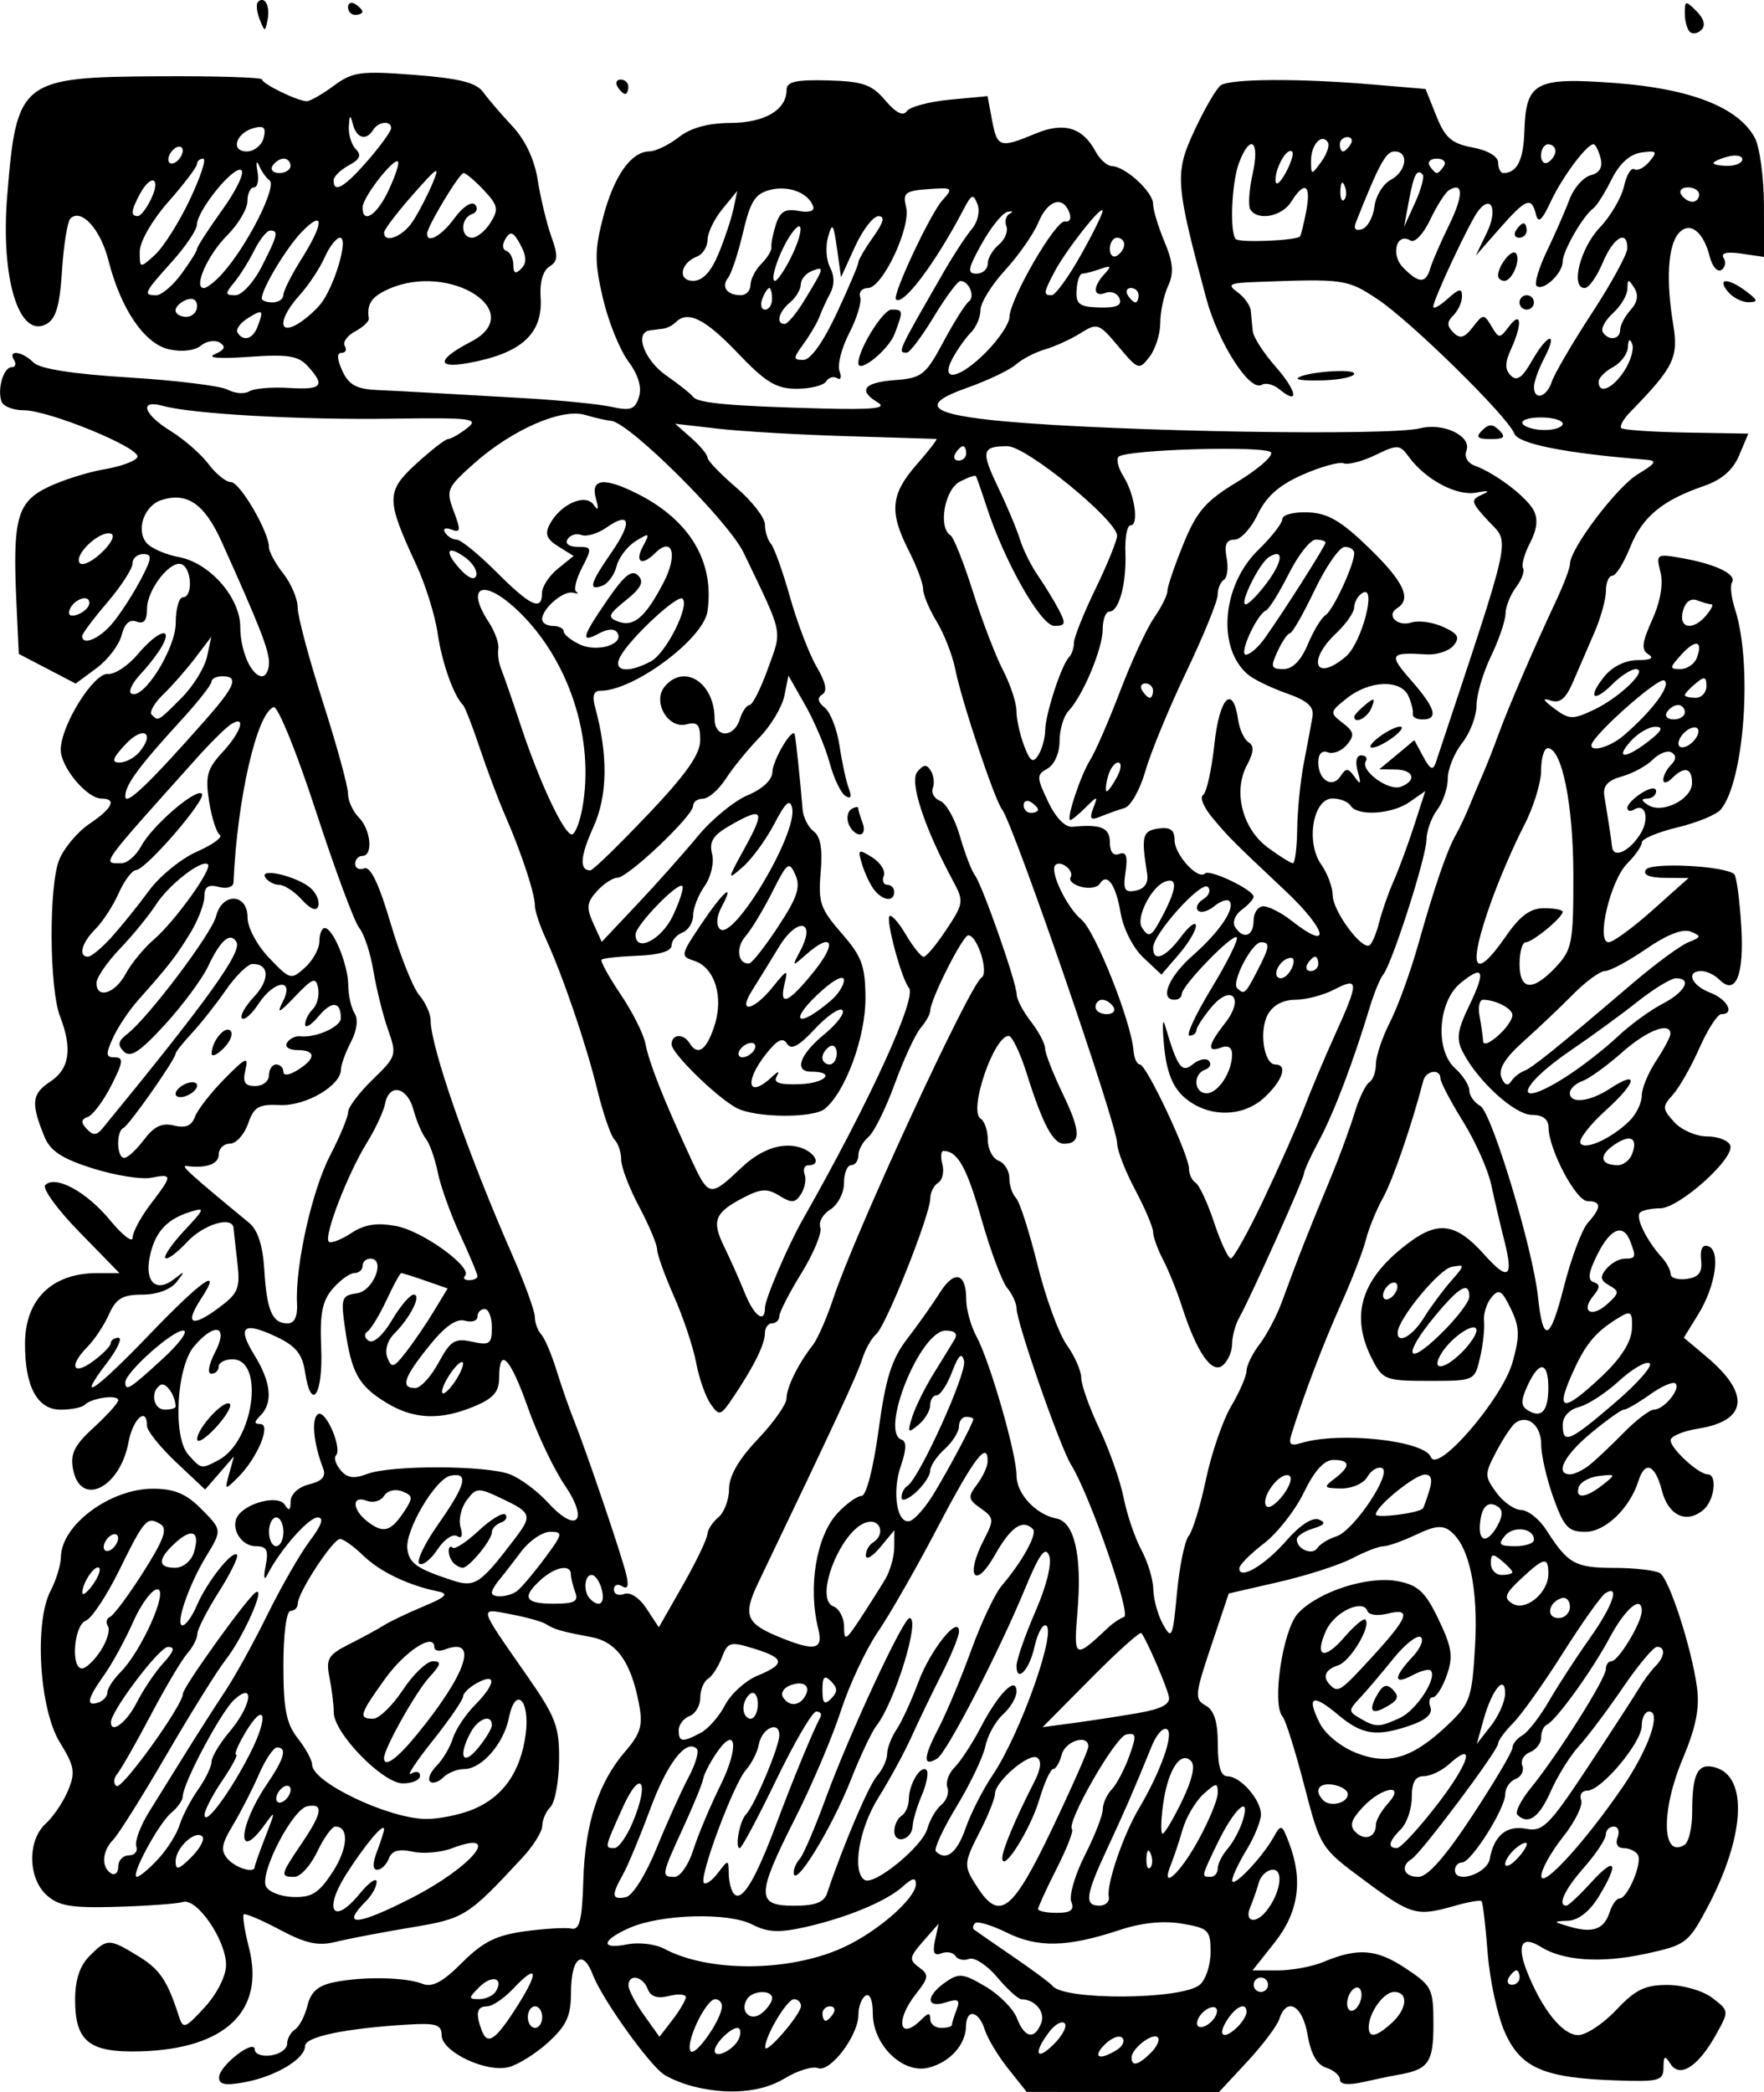 <?xml version="1.0" encoding="UTF-8" standalone="no"?>
<!-- Created with Inkscape (http://www.inkscape.org/) -->

<svg
   width="64.94mm"
   height="76.993mm"
   viewBox="0 0 64.94 76.993"
   version="1.1"
   id="svg5"
   inkscape:version="1.1 (c4e8f9ed74, 2021-05-24)"
   sodipodi:docname="ornatew7.svg"
   xmlns:inkscape="http://www.inkscape.org/namespaces/inkscape"
   xmlns:sodipodi="http://sodipodi.sourceforge.net/DTD/sodipodi-0.dtd"
   xmlns="http://www.w3.org/2000/svg"
   xmlns:svg="http://www.w3.org/2000/svg">
  <sodipodi:namedview
     id="namedview7"
     pagecolor="#ffffff"
     bordercolor="#666666"
     borderopacity="1.0"
     inkscape:pageshadow="2"
     inkscape:pageopacity="0.0"
     inkscape:pagecheckerboard="0"
     inkscape:document-units="mm"
     showgrid="false"
     inkscape:zoom="1.8923042"
     inkscape:cx="-74.248103"
     inkscape:cy="112.82541"
     inkscape:window-width="2506"
     inkscape:window-height="1403"
     inkscape:window-x="1974"
     inkscape:window-y="0"
     inkscape:window-maximized="1"
     inkscape:current-layer="layer1" />
  <defs
     id="defs2" />
  <g
     inkscape:label="Layer 1"
     inkscape:groupmode="layer"
     id="layer1"
     transform="translate(528.531,-719.562)">
    <path
       style="fill:#000000;stroke-width:0.265"
       d="m -503.013,796.349 c -0.364,-0.092 -0.844,-0.286 -1.067,-0.432 -0.555,-0.362 -2.288,-2.788 -2.626,-3.675 -0.374,-0.983 -0.805,-0.628 -0.805,0.663 0,0.848 -0.165,1.208 -0.832,1.817 -0.457,0.418 -1.117,0.831 -1.465,0.919 -0.835,0.209 -2.465,-0.569 -2.465,-1.177 0,-0.391 -0.204,-0.454 -1.257,-0.39 -2.297,0.14 -3.77,0.448 -3.77,0.789 0,0.47 -1.075,1.116 -2.21,1.329 -0.728,0.137 -0.963,0.092 -0.956,-0.179 0.01,-0.434 1.315,-1.442 1.315,-1.016 0,0.162 0.268,0.257 0.595,0.211 0.327,-0.046 0.595,-0.238 0.595,-0.425 0,-0.187 0.13,-0.425 0.29,-0.529 0.159,-0.104 0.366,-0.501 0.46,-0.883 0.125,-0.51 0.39,-0.738 1,-0.86 1.064,-0.213 2.611,-0.183 3.235,0.063 0.357,0.141 0.745,-0.067 1.456,-0.779 0.764,-0.764 1.254,-1.009 2.305,-1.154 0.734,-0.101 1.508,-0.146 1.719,-0.1 0.302,0.066 0.395,-0.308 0.439,-1.768 0.063,-2.098 0.554,-3.606 1.548,-4.758 0.559,-0.648 0.65,-0.955 0.508,-1.711 -0.295,-1.575 -0.823,-2.317 -1.772,-2.494 -1.1,-0.205 -1.336,-0.273 -1.665,-0.479 -0.147,-0.092 -0.729,-0.254 -1.295,-0.36 -1.181,-0.221 -1.215,-0.349 0.603,2.262 1.065,1.53 1.195,1.875 1.181,3.125 -0.009,0.773 -0.152,1.541 -0.317,1.707 -0.166,0.166 -0.301,0.476 -0.301,0.689 0,0.213 -0.327,0.741 -0.728,1.172 -2.018,2.175 -2.13,2.246 -4.104,2.574 -1.053,0.175 -2.295,0.412 -2.76,0.527 -0.662,0.163 -1.11,0.067 -2.075,-0.447 -0.677,-0.36 -1.273,-0.613 -1.325,-0.561 -0.052,0.052 0.036,0.607 0.195,1.233 0.591,2.329 -0.874,3.721 -4.007,3.807 -1.876,0.052 -2.395,-0.36 -2.395,-1.902 0,-0.724 0.173,-1.251 0.529,-1.606 0.653,-0.653 0.72,-0.653 1.791,2.7e-4 0.802,0.489 1.076,0.896 1.505,2.23 0.149,0.466 0.233,0.435 0.948,-0.347 0.452,-0.495 0.784,-1.152 0.784,-1.553 0,-0.912 -1.07,-2.475 -1.587,-2.32 -0.218,0.066 -1.315,0.146 -2.436,0.179 -1.668,0.049 -2.138,-0.029 -2.58,-0.429 -0.695,-0.629 -0.714,-2.02 -0.035,-2.634 0.278,-0.251 0.647,-0.801 0.822,-1.221 0.276,-0.666 0.237,-0.893 -0.302,-1.766 -0.755,-1.221 -0.95,-4.415 -0.342,-5.582 0.205,-0.392 0.376,-0.952 0.38,-1.243 0.017,-1.181 1.814,-2.514 3.39,-2.514 0.762,0 1.214,0.182 1.729,0.698 0.828,0.828 0.826,0.807 0.214,1.816 -0.632,1.043 -1.134,2.514 -0.858,2.514 0.12,0 0.358,-0.327 0.528,-0.728 0.365,-0.859 1.303,-2.046 1.478,-1.871 0.068,0.068 -0.233,0.684 -0.668,1.37 -0.435,0.686 -0.791,1.382 -0.791,1.548 0,0.165 -0.166,0.489 -0.37,0.718 -0.203,0.23 -0.809,1.251 -1.346,2.27 -0.537,1.019 -1.091,1.99 -1.231,2.159 -0.14,0.17 -0.151,0.371 -0.024,0.449 0.208,0.129 2.441,-2.978 2.441,-3.396 0,-0.244 2.366,-3.537 2.681,-3.732 0.383,-0.236 -0.466,1.666 -1.109,2.485 -0.307,0.391 -1.286,1.962 -2.175,3.49 -0.889,1.528 -1.772,2.935 -1.962,3.128 -0.411,0.416 -0.45,1.01 -0.081,1.238 0.146,0.09 0.265,-0.022 0.265,-0.249 0,-0.227 0.175,-0.412 0.389,-0.412 0.214,0 0.338,-0.149 0.275,-0.331 -0.062,-0.182 0.15,-0.754 0.471,-1.271 0.321,-0.517 0.942,-1.515 1.378,-2.217 0.437,-0.702 1.081,-1.708 1.431,-2.235 0.351,-0.527 1.048,-1.791 1.55,-2.81 0.502,-1.019 1.203,-2.239 1.559,-2.712 0.441,-0.586 0.531,-0.86 0.286,-0.86 -0.337,0 -1.395,1.207 -1.853,2.113 -0.117,0.232 -0.143,0.094 -0.061,-0.327 0.115,-0.589 0.045,-0.728 -0.364,-0.728 -0.534,0 -0.939,-0.664 -0.67,-1.099 0.31,-0.502 1.503,-0.799 1.735,-0.433 0.16,0.253 0.217,0.222 0.22,-0.117 0.002,-0.269 0.284,-0.528 0.681,-0.628 0.488,-0.122 0.631,-0.29 0.511,-0.6 -0.352,-0.91 -0.436,-1.828 -0.182,-1.985 0.283,-0.175 0.905,1.276 0.655,1.526 -0.082,0.082 -0.003,0.323 0.174,0.537 0.241,0.29 0.489,0.326 0.981,0.139 0.868,-0.33 4.372,-0.321 5.25,0.013 0.381,0.145 1.015,0.616 1.409,1.047 1.059,1.159 1.513,0.674 0.609,-0.651 -0.396,-0.581 -1.003,-1.86 -1.35,-2.842 -0.653,-1.851 -1.061,-2.278 -1.061,-1.111 0,0.52 -0.211,0.763 -0.918,1.058 -1.246,0.521 -2.228,0.48 -3.233,-0.133 -1.02,-0.622 -1.284,-1.092 -1.518,-2.705 -0.167,-1.151 -0.137,-1.243 0.429,-1.323 0.615,-0.087 1.076,-1.277 0.495,-1.277 -0.156,0 -0.283,0.119 -0.283,0.265 0,0.146 -0.135,0.265 -0.3,0.265 -0.165,0 -0.523,0.258 -0.796,0.573 -0.39,0.45 -0.482,0.92 -0.428,2.193 0.073,1.718 -0.366,2.373 -0.593,0.885 -0.102,-0.673 -0.341,-0.967 -1.058,-1.306 -1.222,-0.578 -1.458,-0.376 -0.802,0.685 0.609,0.986 0.685,1.745 0.22,2.21 -0.241,0.241 -0.242,0.318 -0.006,0.318 0.413,0 -0.113,1.255 -0.819,1.956 -0.496,0.492 -0.502,0.49 -0.329,-0.132 l 0.176,-0.634 -0.531,0.61 -0.531,0.61 -1.07,-1.007 c -0.588,-0.554 -1.07,-1.156 -1.07,-1.337 -9.5e-4,-0.73 -0.517,-0.27 -0.682,0.608 -0.317,1.692 -1.771,2.398 -2.04,0.991 -0.109,-0.57 0.046,-0.884 0.763,-1.54 0.495,-0.453 0.9,-0.904 0.9,-1.002 0,-0.219 -0.975,-0.088 -1.228,0.165 -0.101,0.101 -0.501,0.183 -0.89,0.183 -0.866,0 -1.325,-0.859 -1.313,-2.46 0.012,-1.611 1.002,-2.567 2.656,-2.567 h 0.82 l -1.475,-1.511 c -0.811,-0.831 -1.377,-1.609 -1.256,-1.73 0.376,-0.376 1.52,0.246 2.386,1.296 0.456,0.554 0.83,0.842 0.83,0.64 0,-0.201 0.298,-0.756 0.661,-1.233 0.817,-1.071 0.818,-1.124 0.012,-0.97 -0.357,0.068 -1.32,-0.087 -2.14,-0.345 -1.121,-0.353 -1.561,-0.639 -1.773,-1.153 -0.511,-1.24 -0.477,-1.591 0.198,-2.033 0.719,-0.471 0.833,-1.21 0.371,-2.404 -0.402,-1.039 -0.42,-4.832 -0.027,-5.781 0.179,-0.433 0.681,-1.025 1.114,-1.315 0.84,-0.563 1.011,-0.925 0.438,-0.925 -0.537,0 -1.501,-1.154 -1.501,-1.796 0,-0.888 1.215,-2.841 1.738,-2.791 0.249,0.024 0.744,-0.304 1.101,-0.728 0.72,-0.855 1.304,-1.056 0.897,-0.307 -0.139,0.255 -0.499,0.725 -0.8,1.044 -0.301,0.32 -0.454,0.64 -0.339,0.711 0.433,0.268 1.637,-1.646 1.637,-2.601 0,-0.517 0.119,-0.94 0.265,-0.94 0.352,0 0.34,-0.98 -0.014,-1.199 -0.394,-0.243 -1.309,0.895 -1.309,1.628 0,0.428 -0.116,0.568 -0.386,0.465 -0.254,-0.098 -0.441,0.074 -0.549,0.502 -0.09,0.358 -0.507,0.905 -0.927,1.215 l -0.764,0.565 -1.047,-0.546 -1.047,-0.546 -0.088,-1.903 c -0.141,-3.069 0.024,-3.679 1.144,-4.227 0.531,-0.26 1.474,-0.559 2.096,-0.665 0.621,-0.106 1.168,-0.31 1.216,-0.454 0.111,-0.336 -3.265,-1.721 -4.19,-1.718 -0.388,0.001 -0.756,-0.147 -0.817,-0.329 -0.157,-0.466 0.081,-1.257 0.378,-1.257 0.137,0 0.176,-0.119 0.086,-0.265 -0.242,-0.392 0.303,-0.321 0.716,0.093 0.234,0.234 1.445,0.424 3.518,0.552 1.739,0.107 3.375,0.309 3.636,0.449 0.261,0.14 0.616,0.167 0.789,0.06 0.173,-0.107 0.825,-0.163 1.45,-0.125 1.232,0.076 1.364,-0.073 0.709,-0.796 -0.352,-0.389 -0.731,-0.45 -2.183,-0.347 -1.077,0.076 -1.559,0.038 -1.245,-0.099 0.368,-0.161 0.42,-0.28 0.187,-0.424 -0.179,-0.11 -0.493,-0.061 -0.699,0.11 -0.222,0.184 -0.695,0.24 -1.163,0.138 -0.911,-0.2 -1.782,-1.476 -2.243,-3.287 -0.291,-1.143 -1.003,-1.922 -1.397,-1.528 -0.11,0.11 -0.248,0.972 -0.309,1.916 -0.083,1.3 -0.224,1.778 -0.579,1.969 -1.004,0.538 -1.684,-1.682 -1.44,-4.701 0.347,-4.28 0.487,-4.39 5.61,-4.421 2.074,-0.012 3.771,0.04 3.772,0.117 0.002,0.161 1.319,0.801 1.649,0.801 0.122,0 0.569,-0.256 0.993,-0.569 0.696,-0.514 0.983,-0.553 2.966,-0.4 1.658,0.128 2.279,0.283 2.535,0.636 0.186,0.257 0.673,0.824 1.081,1.26 0.472,0.505 0.81,1.228 0.928,1.984 0.102,0.655 0.327,1.584 0.498,2.065 0.258,0.72 0.245,0.916 -0.071,1.111 -0.234,0.145 -0.36,0.578 -0.323,1.11 0.095,1.363 -0.696,2.084 -2.678,2.442 -1.175,0.212 -1.125,-0.146 0.109,-0.784 2.132,-1.103 -0.795,-2.96 -3.047,-1.933 -0.614,0.28 -0.788,0.543 -0.708,1.074 0.016,0.105 -0.212,0.319 -0.505,0.476 -0.294,0.157 -0.464,0.399 -0.379,0.537 0.085,0.138 0.032,0.251 -0.119,0.251 -0.182,0 -0.173,0.222 0.027,0.661 0.233,0.511 0.518,0.671 1.251,0.706 0.522,0.024 1.426,0.071 2.008,0.105 0.582,0.033 2.13,0.122 3.44,0.197 1.31,0.075 2.756,0.219 3.215,0.32 0.698,0.154 0.861,0.095 1.007,-0.364 0.114,-0.359 -0.023,-0.814 -0.398,-1.321 -0.315,-0.425 -0.734,-1.471 -0.932,-2.323 -0.306,-1.315 -0.304,-1.764 0.009,-2.965 0.397,-1.521 1.028,-2.42 1.705,-2.43 0.232,-0.003 0.72,-0.239 1.083,-0.523 0.438,-0.343 1.08,-0.519 1.899,-0.523 1.267,-0.006 2.069,-0.48 2.069,-1.222 0,-0.297 0.348,-0.375 1.521,-0.344 1.288,0.035 1.612,0.148 2.11,0.734 0.392,0.461 0.658,0.595 0.794,0.399 0.113,-0.162 0.828,-0.352 1.589,-0.424 l 1.384,-0.13 0.166,0.887 c 0.189,1.006 0.292,1.038 1.595,0.493 1.049,-0.438 1.74,-0.232 2.22,0.664 0.154,0.288 0.425,0.527 0.601,0.532 0.491,0.013 1.512,0.953 1.512,1.39 0,0.214 0.189,0.84 0.419,1.391 0.322,0.771 0.353,1.148 0.132,1.632 -0.158,0.346 -0.287,0.958 -0.287,1.36 0,0.402 -0.178,0.962 -0.395,1.244 -0.383,0.498 -0.418,0.486 -1.146,-0.381 -0.717,-0.854 -0.78,-0.877 -1.391,-0.491 -0.352,0.222 -0.937,0.49 -1.301,0.596 -0.364,0.105 -0.852,0.358 -1.086,0.563 -0.233,0.204 -1.041,0.589 -1.795,0.855 -1.794,0.632 -1.388,0.984 1.426,1.238 4.191,0.377 14.102,0.54 15.256,0.251 0.864,-0.217 1.908,0.289 1.703,0.825 -0.086,0.224 0.044,0.456 0.31,0.552 0.748,0.27 1.896,1.14 2.164,1.64 0.17,0.318 0.128,0.699 -0.131,1.2 -0.209,0.404 -0.326,0.823 -0.258,0.932 0.067,0.109 -0.049,0.424 -0.258,0.7 -0.209,0.276 -0.384,0.716 -0.388,0.978 -0.005,0.262 -0.247,0.969 -0.538,1.571 -0.291,0.602 -0.529,1.414 -0.529,1.804 0,0.39 -0.238,1.011 -0.529,1.381 -0.291,0.37 -0.529,0.959 -0.529,1.308 0,0.349 -0.175,0.866 -0.388,1.149 -0.214,0.282 -0.392,0.779 -0.397,1.103 -0.009,0.651 -1.26,4.547 -1.595,4.967 -0.116,0.146 -0.336,0.681 -0.49,1.191 -0.6,1.993 -1.32,3.889 -1.859,4.894 -0.31,0.578 -0.564,1.131 -0.564,1.228 0,0.189 -1.96,4.552 -2.389,5.318 -0.141,0.253 -0.257,0.685 -0.257,0.96 0,0.275 -0.156,0.629 -0.346,0.787 -0.399,0.331 -0.956,-0.473 -1.501,-2.166 -0.18,-0.56 -0.492,-1.334 -0.694,-1.72 -0.201,-0.386 -0.367,-0.845 -0.368,-1.019 -7.9e-4,-0.174 -0.299,-0.877 -0.663,-1.561 -0.364,-0.684 -0.661,-1.452 -0.661,-1.705 0,-0.68 -3.817,-11.75 -4.238,-12.292 -0.277,-0.356 -1.494,-4.004 -1.722,-5.159 -0.1,-0.509 -0.408,-1.297 -0.683,-1.751 -0.275,-0.454 -0.501,-0.994 -0.501,-1.201 0,-0.207 -0.238,-0.843 -0.529,-1.414 -0.726,-1.424 -0.666,-2.074 0.292,-3.166 0.452,-0.514 0.779,-0.939 0.728,-0.943 -0.051,-0.004 -1.522,-0.049 -3.269,-0.1 -1.746,-0.051 -3.889,-0.175 -4.763,-0.275 l -1.587,-0.183 0.595,0.524 c 0.327,0.288 0.595,0.613 0.595,0.721 0,0.108 0.476,0.604 1.058,1.103 0.582,0.498 1.058,1.111 1.058,1.362 0,0.251 0.099,0.569 0.22,0.707 0.121,0.138 0.438,1.025 0.705,1.971 0.267,0.946 0.707,2.097 0.979,2.559 0.337,0.572 0.403,0.896 0.206,1.018 -0.198,0.122 -0.168,0.275 0.092,0.484 0.21,0.168 0.455,0.801 0.544,1.407 0.09,0.606 0.243,1.31 0.341,1.565 0.119,0.311 0.079,0.402 -0.125,0.277 -0.166,-0.103 -0.427,-0.65 -0.58,-1.217 -0.153,-0.566 -0.556,-1.521 -0.897,-2.121 l -0.62,-1.091 -0.15,0.743 c -0.083,0.409 -0.496,1.1 -0.92,1.537 -0.423,0.437 -0.981,1.121 -1.239,1.521 -0.258,0.4 -0.635,0.728 -0.836,0.728 -0.202,0 -0.366,0.121 -0.366,0.269 0,0.366 -2.399,2.641 -2.784,2.641 -0.17,0 -0.51,0.223 -0.756,0.495 -0.372,0.411 -0.395,0.611 -0.135,1.18 l 0.312,0.686 1.301,-1.379 c 0.716,-0.758 1.721,-1.888 2.234,-2.509 0.513,-0.622 1.339,-1.3 1.836,-1.508 0.546,-0.228 0.907,-0.566 0.912,-0.854 0.008,-0.434 0.735,-1.661 0.822,-1.387 0.037,0.117 0.21,1.767 0.29,2.763 0.023,0.291 0.207,0.654 0.409,0.807 0.252,0.191 0.332,0.662 0.257,1.509 -0.098,1.095 -0.013,1.344 0.766,2.236 0.752,0.861 0.877,1.202 0.882,2.396 0.005,1.428 -0.732,3.436 -1.492,4.067 -0.43,0.357 -2.569,0.338 -3.254,-0.029 -0.738,-0.395 -2.392,-2.013 -2.392,-2.34 0,-0.38 0.436,-0.412 0.661,-0.047 0.301,0.488 0.618,0.272 0.913,-0.623 0.356,-1.078 0.017,-2.166 -0.749,-2.409 -0.504,-0.16 -0.492,-0.219 0.268,-1.346 0.827,-1.226 1.26,-1.588 0.743,-0.621 -0.179,0.335 -0.202,0.654 -0.058,0.798 0.481,0.481 2.864,-3.504 2.661,-4.449 -0.077,-0.36 -0.241,-0.215 -0.656,0.579 -0.304,0.582 -0.825,1.296 -1.158,1.587 -0.587,0.513 -0.585,0.492 0.086,-0.728 0.752,-1.368 0.66,-1.497 -0.562,-0.795 -0.622,0.357 -0.771,0.594 -0.658,1.044 0.082,0.327 -0.039,0.847 -0.276,1.185 -0.232,0.331 -0.422,0.818 -0.422,1.081 0,0.263 -0.179,0.547 -0.397,0.631 -0.218,0.084 -0.397,0.299 -0.397,0.478 0,0.205 -0.46,0.343 -1.239,0.373 -0.681,0.026 -1.282,0.09 -1.335,0.144 -0.053,0.053 0.26,0.625 0.696,1.27 0.436,0.646 0.848,1.464 0.916,1.818 0.137,0.713 0.66,2.037 1.648,4.175 0.693,1.5 0.712,1.503 1.913,0.37 0.668,-0.631 1.421,-0.903 2.056,-0.743 0.613,0.154 0.907,0.679 0.381,0.679 -0.141,0 -0.202,0.149 -0.135,0.331 0.067,0.182 0.007,0.509 -0.133,0.728 -0.211,0.329 -0.346,0.34 -0.795,0.061 -0.445,-0.276 -0.679,-0.264 -1.314,0.064 -1.074,0.555 -1.192,0.852 -0.719,1.815 0.226,0.461 0.566,1.224 0.756,1.697 0.341,0.853 0.744,1.149 0.744,0.547 0,-0.317 0.844,-2.285 1.397,-3.259 2.44,-4.294 4.21,-8.156 3.903,-8.516 -0.271,-0.317 -0.859,-2.495 -0.714,-2.64 0.069,-0.069 0.341,0.241 0.605,0.687 0.264,0.447 0.557,0.812 0.652,0.812 0.095,0 0.472,-0.453 0.838,-1.006 0.635,-0.959 0.646,-1.042 0.244,-1.786 -1.062,-1.967 -1.616,-3.657 -1.316,-4.018 0.228,-0.275 0.345,-0.284 0.496,-0.04 0.109,0.176 0.142,0.464 0.074,0.64 -0.068,0.176 0.056,0.389 0.274,0.473 0.218,0.084 0.544,0.665 0.723,1.291 0.179,0.626 0.426,1.272 0.548,1.435 0.282,0.376 1.535,3.946 1.543,4.395 0.003,0.185 0.239,0.633 0.523,0.997 0.285,0.364 0.52,0.811 0.523,0.993 0.003,0.183 0.301,0.943 0.661,1.69 0.656,1.36 0.665,1.815 0.036,1.815 -0.404,0 -0.786,-0.717 -1.372,-2.58 -0.241,-0.764 -0.54,-1.389 -0.665,-1.389 -0.548,0 -1.489,2.762 -1.036,3.042 0.146,0.09 0.266,0.442 0.266,0.782 0,0.34 0.179,0.686 0.397,0.77 0.218,0.084 0.397,0.37 0.397,0.637 0,0.267 0.11,0.598 0.245,0.736 0.135,0.138 0.49,1.242 0.79,2.454 0.3,1.211 0.785,2.539 1.078,2.951 0.293,0.412 0.533,0.957 0.533,1.212 0,0.255 0.301,1.1 0.67,1.878 0.368,0.778 0.77,1.921 0.892,2.539 0.122,0.618 0.416,1.481 0.652,1.917 0.236,0.437 0.434,1.091 0.44,1.455 0.006,0.364 0.167,0.943 0.357,1.286 0.321,0.578 0.359,0.492 0.513,-1.155 0.091,-0.979 0.286,-1.924 0.432,-2.101 0.146,-0.176 0.431,-1.108 0.633,-2.07 0.202,-0.962 0.621,-2.18 0.932,-2.707 0.311,-0.527 0.565,-1.113 0.565,-1.303 0,-0.19 0.216,-0.63 0.481,-0.977 0.264,-0.347 0.634,-1.048 0.82,-1.557 0.611,-1.667 0.914,-2.436 1.824,-4.63 0.302,-0.728 0.683,-1.768 0.848,-2.311 0.165,-0.544 0.41,-1.057 0.545,-1.14 0.135,-0.083 0.245,-0.387 0.245,-0.676 0,-0.288 0.234,-0.983 0.52,-1.544 0.286,-0.561 0.75,-1.836 1.031,-2.834 0.596,-2.118 1.073,-3.506 1.395,-4.063 0.126,-0.218 0.351,-0.695 0.499,-1.058 0.148,-0.364 0.374,-0.9 0.502,-1.191 0.128,-0.291 0.385,-0.946 0.571,-1.455 0.366,-1.001 1.311,-3.192 2.12,-4.912 0.278,-0.592 0.506,-1.196 0.506,-1.344 0,-0.557 1.713,-2.824 2.493,-3.3 0.687,-0.419 0.732,-0.503 0.285,-0.539 -2.953,-0.236 -4.682,-0.58 -4.827,-0.959 -0.241,-0.628 -3.817,-4.14 -5.04,-4.949 -1.115,-0.738 -1.223,-0.753 -4.483,-0.63 -0.975,0.037 -1.062,0.086 -0.663,0.378 0.252,0.184 0.471,0.494 0.486,0.689 0.015,0.194 0.048,0.532 0.072,0.75 0.025,0.218 0.402,0.802 0.838,1.297 0.791,0.898 0.886,1.451 0.142,0.835 -0.215,-0.179 -0.508,-0.253 -0.651,-0.165 -0.438,0.271 -1.605,-1.55 -2.045,-3.19 -1.141,-4.251 -1.165,-4.597 -0.425,-6.185 0.373,-0.8 0.807,-1.543 0.965,-1.65 0.357,-0.242 2.873,-0.257 5.525,-0.033 l 2.011,0.17 0.395,0.988 c 0.324,0.811 0.564,1.02 1.337,1.165 0.566,0.106 0.941,0.33 0.941,0.561 0,0.212 0.089,0.383 0.198,0.381 0.501,-0.01 0.735,-0.482 0.768,-1.546 0.056,-1.807 0.401,-1.989 3.357,-1.767 2.78,0.208 4.546,0.907 5.131,2.029 0.18,0.345 0.329,1.47 0.331,2.499 l 0.004,1.872 -0.831,-0.122 c -0.546,-0.08 -0.772,-0.025 -0.657,0.16 0.096,0.155 0.057,0.354 -0.087,0.443 -0.144,0.089 -0.336,-0.136 -0.427,-0.5 -0.236,-0.94 -0.756,-1.317 -1.155,-0.837 -0.384,0.463 -0.456,1.724 -0.19,3.328 0.204,1.231 0.032,1.582 -1.584,3.24 -0.248,0.254 -0.394,0.518 -0.325,0.587 0.069,0.069 1.149,0.143 2.401,0.164 l 2.275,0.039 -0.336,0.798 c -0.228,0.543 -0.642,0.903 -1.295,1.128 -1.539,0.529 -2.271,1.136 -2.719,2.256 -0.231,0.576 -0.526,1.048 -0.655,1.048 -0.13,0 -0.236,0.25 -0.236,0.555 0,0.305 -0.189,0.99 -0.419,1.521 -0.23,0.531 -0.584,1.35 -0.787,1.82 -0.274,0.637 -0.487,0.814 -0.838,0.695 -0.318,-0.108 -0.274,-0.013 0.138,0.294 0.557,0.415 0.681,0.419 1.469,0.045 0.949,-0.45 2.021,-1.492 1.536,-1.492 -0.168,0 -0.554,0.248 -0.857,0.551 -0.711,0.711 -0.933,0.501 -0.299,-0.282 0.295,-0.364 0.776,-0.6 1.225,-0.6 0.478,0 0.619,-0.075 0.398,-0.211 -0.273,-0.169 -0.245,-0.426 0.137,-1.273 0.301,-0.668 0.414,-1.319 0.305,-1.753 -0.169,-0.675 -0.15,-0.687 0.827,-0.511 1.231,0.222 1.987,0.594 1.805,0.888 -0.075,0.122 -0.026,0.562 0.11,0.979 0.654,2.015 0.348,6.33 -0.523,7.38 -0.157,0.189 -0.874,0.484 -1.595,0.657 -0.72,0.173 -1.31,0.421 -1.31,0.552 0,0.131 -0.243,0.481 -0.539,0.777 -0.621,0.621 -1.159,2.902 -0.684,2.898 0.163,-10e-4 0.892,-0.534 1.619,-1.183 l 1.323,-1.181 -0.876,-0.007 c -0.569,-0.005 -0.812,-0.109 -0.695,-0.299 0.177,-0.286 2.945,-0.142 3.257,0.17 0.078,0.078 0.192,0.921 0.252,1.872 0.117,1.83 -0.195,2.612 -0.801,2.006 -0.175,-0.175 -0.472,-0.318 -0.661,-0.318 -0.589,0 -0.377,0.53 0.318,0.794 0.639,0.243 0.923,0.794 0.409,0.794 -0.139,0 -0.5,0.561 -0.804,1.247 -0.303,0.686 -0.744,1.46 -0.979,1.72 -0.395,0.436 -0.391,0.513 0.051,1.002 0.263,0.291 0.808,0.529 1.21,0.529 0.402,0 0.786,0.149 0.854,0.331 0.175,0.47 -1.882,2.315 -2.582,2.315 -0.321,0 -0.656,0.072 -0.745,0.161 -0.171,0.171 0.254,1.039 0.8,1.634 0.182,0.198 0.331,0.479 0.331,0.624 0,0.145 0.268,0.226 0.595,0.179 0.447,-0.064 0.579,-0.239 0.528,-0.702 -0.043,-0.399 0.05,-0.576 0.265,-0.501 0.463,0.162 0.269,1.471 -0.371,2.507 l -0.53,0.859 0.84,0.707 c 1.617,1.361 1.504,2.349 -0.303,2.638 -0.563,0.09 -1.024,0.283 -1.024,0.43 0,0.307 1.03,1.254 1.363,1.254 0.371,0 0.252,0.97 -0.16,1.312 -0.626,0.519 -1.285,0.209 -1.525,-0.717 -0.25,-0.964 -0.62,-1.115 -0.862,-0.352 -0.321,1.013 -1.221,1.874 -1.958,1.874 -0.622,0 -0.785,-0.174 -1.173,-1.257 -0.248,-0.691 -0.45,-1.571 -0.449,-1.956 0.001,-0.702 -0.499,-1.123 -0.949,-0.797 -0.132,0.096 -0.448,0.569 -0.702,1.052 -0.439,0.835 -0.439,0.909 0,1.513 0.254,0.349 0.667,0.638 0.918,0.643 0.251,0.005 0.666,0.336 0.923,0.736 0.798,1.246 1.054,1.389 2.504,1.393 0.774,0.002 1.533,0.091 1.686,0.198 0.344,0.241 1.153,2.737 1.351,4.171 0.109,0.791 -0.026,1.477 -0.524,2.662 -0.804,1.911 -0.766,3.678 0.069,3.162 0.155,-0.096 0.282,-0.634 0.282,-1.195 0,-1.427 0.199,-1.826 0.831,-1.66 1.247,0.326 1.117,2.574 -0.303,5.22 -0.674,1.256 -0.778,1.332 -2.271,1.65 -1.63,0.348 -3.007,0.253 -3.834,-0.263 -0.7,-0.437 -0.896,-0.072 -0.498,0.926 0.556,1.393 1.308,2.324 1.877,2.324 0.291,0 0.922,-0.417 1.402,-0.926 0.71,-0.753 1.065,-0.925 1.9,-0.92 0.574,0.003 1.299,0.215 1.644,0.481 0.616,0.474 0.616,0.476 0.122,1.361 -0.653,1.168 -1.327,1.598 -1.669,1.063 -0.209,-0.328 -0.254,-0.304 -0.257,0.136 -0.004,0.486 -0.158,0.527 -1.759,0.472 -2.658,-0.092 -3.501,-0.459 -4.085,-1.78 -0.271,-0.612 -0.554,-1.926 -0.63,-2.921 -0.076,-0.995 -0.177,-1.848 -0.225,-1.896 -0.048,-0.048 -0.495,0.03 -0.994,0.173 -1.395,0.4 -1.59,0.345 -3.32,-0.937 -1.612,-1.195 -1.616,-1.201 -2.215,-3.506 -0.33,-1.27 -0.687,-2.404 -0.794,-2.521 -0.407,-0.447 0.005,-3.205 0.569,-3.805 0.759,-0.808 2.594,-1.393 3.692,-1.176 0.732,0.144 0.998,0.397 1.481,1.405 0.492,1.026 0.543,1.364 0.305,2.046 -0.157,0.449 -0.388,0.817 -0.515,0.817 -0.127,0 -0.167,0.164 -0.09,0.365 0.091,0.236 -0.16,0.47 -0.709,0.661 -1.266,0.441 -1.801,0.367 -2.684,-0.376 -0.945,-0.795 -1.179,-0.697 -0.69,0.29 0.205,0.414 0.775,0.882 1.352,1.109 1.199,0.472 2.087,0.194 3.405,-1.066 0.784,-0.749 0.859,-0.972 0.968,-2.848 0.122,-2.109 -0.203,-3.666 -0.884,-4.231 -0.3,-0.249 -0.575,-0.225 -1.283,0.111 -0.496,0.235 -1.038,0.428 -1.205,0.428 -0.167,0 -0.685,0.2 -1.151,0.444 -0.466,0.244 -1.679,0.635 -2.695,0.869 l -1.849,0.425 -0.649,1.936 c -0.6,1.789 -0.616,1.955 -0.202,2.187 0.316,0.177 0.448,0.597 0.448,1.428 0,0.81 0.111,1.177 0.356,1.177 0.476,0 1.232,0.861 1.232,1.404 0,0.24 -0.238,0.826 -0.528,1.302 -0.29,0.476 -0.529,0.984 -0.529,1.128 -0.001,0.313 1.099,-0.837 1.518,-1.586 0.282,-0.503 0.309,-0.493 0.579,0.217 0.517,1.361 0.345,2.54 -0.533,3.649 l -0.816,1.03 h 0.931 c 0.512,0 1.266,-0.14 1.676,-0.311 1.272,-0.531 1.951,-0.48 3.02,0.228 0.982,0.65 1.032,0.75 1.032,2.075 0,1.408 -0.18,1.66 -1.323,1.854 -0.218,0.037 -0.784,0.154 -1.257,0.261 -0.55,0.124 -0.86,0.093 -0.86,-0.086 0,-0.154 -0.229,-0.352 -0.508,-0.441 -0.34,-0.108 -0.566,-0.507 -0.685,-1.208 -0.184,-1.089 -0.767,-1.417 -1.04,-0.584 -0.083,0.255 -0.618,0.964 -1.187,1.576 l -1.035,1.113 -3.539,-0.003 -3.539,-0.003 -0.679,-0.851 c -0.373,-0.468 -0.763,-1.116 -0.866,-1.441 -0.222,-0.701 -0.677,-0.784 -0.689,-0.127 -0.013,0.688 -0.595,1.331 -1.384,1.529 -0.944,0.237 -2.047,-0.838 -2.047,-1.996 0,-0.48 -0.11,-0.753 -0.265,-0.658 -0.146,0.09 -0.265,0.406 -0.265,0.702 0,0.767 -1.04,2.139 -1.49,1.967 -0.204,-0.078 -0.756,0.092 -1.227,0.379 -0.843,0.514 -2.073,0.621 -3.369,0.294 z m 16.851,-1.238 c 0.225,-0.225 0.339,-0.48 0.252,-0.567 -0.188,-0.188 -0.964,0.412 -0.964,0.744 0,0.345 0.252,0.282 0.712,-0.177 z m -15.793,-1.714 c 0,-0.142 -0.11,-0.258 -0.245,-0.258 -0.341,0 -1.104,1.595 -0.912,1.906 0.158,0.256 1.157,-1.167 1.157,-1.648 z m 0.633,1.177 c 0.079,-0.207 0.053,-0.376 -0.059,-0.376 -0.263,0 -0.838,0.575 -0.838,0.838 0,0.329 0.74,-0.051 0.897,-0.462 z m 11.984,-0.548 c -0.103,-0.103 -0.36,0.043 -0.572,0.323 -0.595,0.787 -0.472,1.094 0.178,0.444 0.319,-0.319 0.497,-0.665 0.394,-0.767 z m 1.928,0.976 c 0.214,-0.135 0.301,-0.335 0.192,-0.443 -0.108,-0.108 -0.398,0.004 -0.644,0.25 -0.478,0.478 -0.192,0.6 0.452,0.193 z m -11.634,-1.613 c 0,-0.137 -0.116,-0.25 -0.258,-0.25 -0.256,0 -1.073,1.369 -1.057,1.773 0.012,0.294 1.315,-1.215 1.315,-1.523 z m -10.421,-0.033 c 0.79,-1.251 0.712,-1.544 -0.163,-0.613 -0.341,0.363 -0.778,0.66 -0.971,0.66 -0.383,0 -0.438,0.259 -0.191,0.903 0.211,0.55 0.516,0.332 1.325,-0.95 z m 6.182,-0.289 c 0.003,-0.112 -0.276,-0.133 -0.62,-0.046 -0.431,0.108 -0.675,0.027 -0.785,-0.26 -0.181,-0.473 -0.706,-0.567 -0.706,-0.127 0,0.159 0.257,0.65 0.57,1.09 l 0.57,0.8 0.482,-0.627 c 0.265,-0.345 0.485,-0.719 0.488,-0.831 z m 13.083,0.952 c 0.157,-0.41 -0.221,-0.868 -0.725,-0.877 -0.119,-0.002 -0.522,-0.368 -0.896,-0.812 -0.374,-0.445 -0.839,-0.747 -1.033,-0.673 -0.194,0.074 -0.42,0.027 -0.502,-0.106 -0.082,-0.133 -0.315,-0.178 -0.518,-0.1 -0.27,0.104 -0.333,-0.023 -0.236,-0.475 l 0.133,-0.616 -0.57,0.65 c -0.51,0.582 -0.526,0.682 -0.152,0.956 0.376,0.275 0.365,0.373 -0.112,0.979 -0.784,0.996 -0.612,1.757 0.211,0.934 0.247,-0.247 0.318,-0.247 0.318,0 0,0.175 0.179,0.318 0.397,0.318 0.218,0 0.397,-0.05 0.397,-0.111 0,-0.061 0.077,-0.313 0.172,-0.56 0.14,-0.364 0.065,-0.415 -0.397,-0.268 -0.732,0.232 -0.742,-0.233 -0.015,-0.742 0.497,-0.348 0.649,-0.332 1.476,0.156 0.507,0.299 1.029,0.824 1.159,1.167 0.277,0.729 0.652,0.805 0.892,0.181 z m 7.242,0.124 c 0.175,-0.175 0.318,-0.413 0.318,-0.529 0,-0.39 -0.399,-0.217 -0.732,0.318 -0.362,0.579 -0.091,0.718 0.415,0.212 z m 5.654,-0.12 c 0.581,-0.526 0.634,-1.15 0.096,-1.15 -0.386,0 -0.935,0.767 -0.935,1.306 0,0.402 0.281,0.349 0.839,-0.156 z m -31.266,-0.224 c 0,-0.218 -0.119,-0.397 -0.265,-0.397 -0.146,0 -0.265,0.179 -0.265,0.397 0,0.218 0.119,0.397 0.265,0.397 0.146,0 0.265,-0.179 0.265,-0.397 z m 24.821,-0.116 c 0.066,-0.198 -0.033,-0.298 -0.232,-0.232 -0.191,0.064 -0.399,0.272 -0.463,0.463 -0.066,0.198 0.033,0.298 0.232,0.232 0.191,-0.064 0.399,-0.272 0.463,-0.463 z m -16.355,-0.578 c 0,-0.319 -0.725,-0.294 -0.926,0.032 -0.286,0.463 0.138,0.854 0.553,0.51 0.205,-0.17 0.373,-0.414 0.373,-0.542 z m 2.249,0.562 c 0.09,-0.146 0.037,-0.265 -0.117,-0.265 -0.154,0 -0.28,0.119 -0.28,0.265 0,0.146 0.052,0.265 0.117,0.265 0.064,0 0.19,-0.119 0.28,-0.265 z m 19.447,-0.693 c 0,-0.218 -0.119,-0.323 -0.265,-0.233 -0.146,0.09 -0.265,0.342 -0.265,0.56 0,0.218 0.119,0.323 0.265,0.233 0.146,-0.09 0.265,-0.342 0.265,-0.56 z m -31.871,-0.119 c 0.31,-0.502 -0.142,-0.626 -0.603,-0.165 -0.412,0.412 -0.413,0.447 -0.009,0.447 0.241,0 0.516,-0.127 0.612,-0.282 z m 25.914,-0.244 c 0.22,-0.183 0.401,-0.724 0.401,-1.203 0,-0.809 -0.075,-0.883 -1.054,-1.049 -0.692,-0.117 -1.488,-0.034 -2.315,0.24 -1.901,0.63 -2.99,0.655 -4.131,0.092 -0.56,-0.276 -1.086,-0.434 -1.169,-0.351 -0.083,0.083 -0.101,0.19 -0.041,0.237 0.061,0.048 0.706,0.494 1.433,0.992 0.728,0.498 1.382,0.983 1.455,1.078 0.42,0.545 4.754,0.516 5.42,-0.036 z m 2.517,-0.003 c 0,-0.146 -0.119,-0.265 -0.265,-0.265 -0.146,0 -0.265,0.119 -0.265,0.265 0,0.146 0.119,0.265 0.265,0.265 0.146,0 0.265,-0.119 0.265,-0.265 z m 9.26,-0.265 c 0,-0.146 -0.052,-0.265 -0.117,-0.265 -0.064,0 -0.19,0.119 -0.28,0.265 -0.09,0.146 -0.037,0.265 0.117,0.265 0.154,0 0.28,-0.119 0.28,-0.265 z m -24.919,-1.098 c 1.27,-0.577 2.694,-1.817 2.694,-2.345 0,-0.249 -0.129,-0.226 -0.473,0.085 -0.608,0.55 -2.063,1.156 -3.612,1.503 -0.955,0.214 -1.38,0.193 -1.942,-0.098 -0.88,-0.454 -3.363,-0.384 -4.521,0.128 -1.039,0.46 -1.078,0.804 -0.068,0.602 0.419,-0.084 1.029,-0.009 1.355,0.165 1.632,0.873 4.597,0.855 6.566,-0.04 z m 28.234,-1.308 c 0.088,-0.278 0.252,-0.505 0.364,-0.505 0.298,0 0.851,-1.32 0.674,-1.607 -0.083,-0.135 -0.319,-0.245 -0.524,-0.245 -0.223,0 -0.312,-0.16 -0.221,-0.397 0.084,-0.218 0.021,-0.397 -0.141,-0.397 -0.161,0 -0.293,0.133 -0.293,0.296 0,0.163 -0.357,0.703 -0.794,1.2 -0.727,0.828 -1,1.415 -0.658,1.415 0.075,0 0.488,-0.387 0.918,-0.86 0.9,-0.99 1.036,-0.725 0.272,0.529 -0.328,0.539 -0.748,0.87 -1.123,0.886 -0.575,0.025 -0.573,0.034 0.062,0.22 0.847,0.248 1.262,0.096 1.463,-0.536 z m -44.109,-0.522 c 2.247,-1.15 3.391,-2.552 1.494,-1.831 -0.409,0.156 -1.066,0.212 -1.458,0.126 -0.506,-0.111 -0.76,-0.037 -0.872,0.254 -0.087,0.226 -0.277,0.411 -0.424,0.411 -0.177,0 -0.179,-0.229 -0.008,-0.679 0.142,-0.373 0.258,-0.739 0.258,-0.813 0,-0.266 -0.726,0.601 -1.409,1.683 -0.835,1.323 -0.448,1.864 0.503,0.702 0.342,-0.419 0.627,-0.621 0.632,-0.45 0.005,0.172 -0.169,0.49 -0.387,0.709 -0.958,0.958 -0.337,0.916 1.672,-0.112 z m 31.469,0.481 c 0.514,-0.642 0.656,-1.521 0.246,-1.521 -0.211,0 -0.444,0.208 -0.517,0.463 -0.073,0.255 -0.219,0.671 -0.324,0.926 -0.219,0.532 0.2,0.626 0.595,0.132 z m -7.18,-0.345 c -0.087,-0.226 0.139,-0.996 0.501,-1.711 0.362,-0.715 0.659,-1.474 0.659,-1.687 0,-0.213 0.149,-0.544 0.331,-0.736 0.182,-0.192 0.472,-0.744 0.645,-1.226 0.274,-0.764 0.26,-0.866 -0.11,-0.794 -0.405,0.079 -2.227,3.262 -1.998,3.491 0.061,0.061 -0.195,0.713 -0.569,1.451 -0.374,0.737 -0.679,1.404 -0.679,1.482 0,0.078 0.31,0.141 0.69,0.141 0.515,0 0.65,-0.104 0.532,-0.411 z m -8.988,-0.316 c 0.587,-1.753 1.532,-3.969 1.841,-4.32 0.203,-0.23 0.368,-0.59 0.368,-0.801 0,-0.211 0.157,-0.618 0.349,-0.905 0.192,-0.287 0.553,-1.073 0.803,-1.746 0.441,-1.187 1.494,-2.495 1.494,-1.854 0,0.171 -0.286,0.874 -0.636,1.562 -0.35,0.689 -0.851,1.728 -1.113,2.31 -0.263,0.582 -0.81,1.588 -1.216,2.235 -0.716,1.141 -0.985,2.741 -0.509,3.035 0.355,0.219 2.128,-1.23 2.308,-1.886 0.088,-0.321 0.32,-0.717 0.515,-0.879 0.195,-0.162 0.296,-0.449 0.223,-0.638 -0.072,-0.189 0.048,-0.524 0.269,-0.744 0.22,-0.22 0.652,-0.882 0.959,-1.471 0.657,-1.261 1.317,-1.919 1.317,-1.313 0,0.214 -0.224,0.591 -0.499,0.84 -0.274,0.248 -0.565,0.773 -0.646,1.165 -0.081,0.393 -0.558,1.392 -1.06,2.22 -0.502,0.828 -0.846,1.572 -0.765,1.654 0.375,0.375 0.776,0.065 1.092,-0.844 0.19,-0.546 0.636,-1.423 0.992,-1.951 1.051,-1.558 2.442,-5.524 1.937,-5.524 -0.119,0 -0.294,0.356 -0.389,0.791 -0.186,0.849 -0.662,1.35 -0.662,0.698 0,-0.217 0.312,-1.114 0.693,-1.992 0.42,-0.969 0.619,-1.782 0.506,-2.068 -0.141,-0.356 -0.36,-0.051 -0.897,1.249 -0.958,2.319 -2.865,6.003 -3.222,6.224 -0.528,0.326 -0.517,-0.03 0.033,-1.083 0.299,-0.572 0.846,-1.874 1.215,-2.892 0.37,-1.019 0.875,-2.09 1.124,-2.381 0.757,-0.886 1.325,-1.915 1.153,-2.086 -0.383,-0.383 -0.811,-0.091 -1.407,0.962 -0.729,1.287 -1.096,0.776 -0.403,-0.563 0.386,-0.747 0.38,-0.82 -0.112,-1.164 -0.468,-0.328 -0.483,-0.421 -0.14,-0.874 0.211,-0.279 0.388,-0.656 0.392,-0.838 0.021,-0.822 -0.508,-0.132 -1.822,2.381 -0.78,1.492 -1.778,3.237 -2.217,3.879 -0.439,0.642 -1.053,1.951 -1.364,2.91 -0.311,0.959 -1.066,2.734 -1.678,3.944 -1.438,2.845 -1.443,3.223 -0.046,3.223 0.78,0 1.108,-0.124 1.222,-0.463 z m -1.23,-0.763 c 0,-0.141 0.103,-0.369 0.229,-0.507 0.126,-0.138 0.556,-1.144 0.956,-2.236 0.858,-2.343 2.846,-6.615 3.078,-6.615 0.415,0 -0.536,3.089 -1.223,3.969 -0.17,0.218 -0.592,1.111 -0.937,1.984 -0.72,1.822 -2.104,4.062 -2.104,3.404 z m 3.704,-1.515 c 0,-0.222 0.119,-0.477 0.265,-0.567 0.146,-0.09 0.266,-0.365 0.269,-0.611 0.005,-0.557 0.443,-1.279 0.65,-1.072 0.085,0.085 0.008,0.498 -0.17,0.918 -0.178,0.42 -0.331,0.933 -0.339,1.139 -0.021,0.512 -0.675,0.697 -0.675,0.192 z m 5.8,-0.072 c 0.739,-1.547 1.343,-2.916 1.343,-3.043 0,-0.47 -0.848,-0.212 -0.982,0.299 -0.076,0.291 -0.218,0.529 -0.314,0.529 -0.097,0 -0.326,0.506 -0.51,1.124 -0.329,1.106 -1.351,2.725 -1.363,2.157 -0.006,-0.29 0.48,-1.449 1.18,-2.813 0.24,-0.469 0.276,-0.78 0.102,-0.888 -0.305,-0.188 -1.552,0.885 -1.552,1.335 0,0.162 -0.238,0.762 -0.529,1.333 -0.639,1.252 -0.641,1.303 -0.102,2.126 0.809,1.234 1.286,0.856 2.727,-2.16 z m 2.095,2.481 c -0.089,-0.452 0.533,-2.275 1.107,-3.241 0.801,-1.35 1.301,-2.756 1.037,-2.92 -0.136,-0.084 -0.384,0.181 -0.55,0.59 -0.699,1.713 -1,2.406 -1.655,3.811 -0.797,1.709 -0.849,2.091 -0.282,2.091 0.225,0 0.379,-0.149 0.343,-0.331 z m -28.58,-0.896 c 0.572,-0.875 0.622,-1.684 0.105,-1.684 -0.123,0 -0.423,0.417 -0.665,0.926 -0.243,0.509 -0.622,0.926 -0.843,0.926 -0.53,0 -0.514,-0.074 0.26,-1.216 0.774,-1.141 0.831,-1.501 0.217,-1.383 -0.536,0.103 -1.733,2.398 -1.529,2.93 0.08,0.208 0.526,0.392 0.993,0.409 0.696,0.025 0.958,-0.137 1.462,-0.909 z m 11.933,-0.89 c 0.386,-0.946 0.915,-2.118 1.174,-2.604 0.26,-0.486 0.398,-0.959 0.308,-1.049 -0.388,-0.388 -1.088,0.516 -1.719,2.219 -0.373,1.007 -0.825,2.091 -1.004,2.409 -0.433,0.767 -0.412,0.933 0.106,0.831 0.249,-0.049 0.731,-0.816 1.135,-1.805 z m 4.412,-0.9 c 0.623,-1.662 1.317,-3.345 1.621,-3.929 0.057,-0.109 -0.013,-0.198 -0.155,-0.198 -0.142,0 -0.805,1.131 -1.473,2.514 -0.668,1.382 -1.273,2.514 -1.343,2.514 -0.188,0 -0.003,-1.011 0.227,-1.241 0.31,-0.31 1.229,-2.49 1.229,-2.916 0,-0.554 -0.644,-0.262 -0.755,0.342 -0.051,0.279 -0.265,0.701 -0.475,0.938 -0.458,0.518 -1.741,3.963 -1.547,4.157 0.075,0.075 0.31,-0.093 0.522,-0.373 0.378,-0.499 0.386,-0.498 0.394,0.041 0.005,0.303 0.094,0.637 0.2,0.742 0.292,0.292 0.78,-0.521 1.555,-2.59 z m 31.154,-1.349 c 0.95,-1.392 1.435,-2.778 0.972,-2.778 -0.148,0 -0.27,0.234 -0.27,0.52 0,0.617 -1.486,2.39 -2.003,2.39 -0.199,0 -0.301,0.157 -0.228,0.348 0.073,0.192 -0.228,0.803 -0.67,1.359 -0.442,0.556 -0.8,1.203 -0.796,1.438 0.009,0.497 1.623,-1.269 2.994,-3.278 z m -53.919,2.654 c 0.333,-0.359 0.69,-0.925 0.793,-1.257 0.103,-0.332 0.41,-0.92 0.682,-1.306 0.272,-0.386 0.494,-0.845 0.494,-1.02 0,-0.175 0.298,-0.672 0.661,-1.104 0.815,-0.968 0.949,-1.881 0.173,-1.18 -0.486,0.44 -1.893,3.086 -1.893,3.56 0,0.137 -0.187,0.404 -0.416,0.594 -0.475,0.394 -1.536,2.365 -1.273,2.365 0.095,0 0.446,-0.294 0.779,-0.653 z m 19.704,-0.339 c 0.173,-0.546 0.622,-1.614 0.998,-2.374 0.706,-1.427 0.585,-2.28 -0.165,-1.163 -0.233,0.347 -0.445,0.764 -0.47,0.926 -0.025,0.162 -0.358,0.972 -0.738,1.8 -0.804,1.748 -0.813,1.803 -0.315,1.803 0.207,0 0.518,-0.446 0.69,-0.992 z m 18.579,-0.335 c 0.4,-0.726 0.728,-1.516 0.728,-1.757 0,-0.394 -0.053,-0.39 -0.528,0.04 -0.29,0.263 -0.634,0.847 -0.765,1.298 -0.131,0.451 -0.323,1.029 -0.427,1.283 -0.41,1.004 0.306,0.38 0.992,-0.864 z m 0.728,1.017 c 0,-0.17 0.165,-0.498 0.366,-0.728 0.201,-0.23 0.452,-0.701 0.558,-1.046 0.301,-0.986 -0.315,-0.435 -0.925,0.827 -0.612,1.266 -0.61,1.256 -0.263,1.256 0.146,0 0.265,-0.139 0.265,-0.31 z m 9.368,-1.937 c 0.814,-1.236 1.48,-2.361 1.48,-2.5 0,-0.14 0.166,-0.349 0.37,-0.465 0.203,-0.116 0.646,-0.688 0.983,-1.27 0.337,-0.582 1.005,-1.608 1.483,-2.281 0.854,-1.201 1.141,-2.02 0.588,-1.678 -0.155,0.096 -0.857,1.085 -1.562,2.198 -0.704,1.114 -1.53,2.275 -1.835,2.582 -0.305,0.306 -0.555,0.648 -0.555,0.759 0,0.252 -2.829,4.026 -3.181,4.244 -0.434,0.268 -0.289,0.658 0.246,0.658 0.341,0 0.985,-0.729 1.984,-2.247 z m 0.645,1.585 c 0.159,-0.866 0.622,-1.246 1.348,-1.107 0.606,0.115 0.842,-0.121 2.264,-2.272 0.873,-1.32 1.723,-2.628 1.888,-2.906 0.165,-0.278 0.433,-0.639 0.595,-0.801 0.353,-0.353 0.385,-0.719 0.063,-0.719 -0.128,0 -0.693,0.676 -1.257,1.502 -0.563,0.826 -1.29,1.794 -1.616,2.151 -0.325,0.357 -0.795,1.109 -1.043,1.673 -0.424,0.962 -0.833,1.247 -1.225,0.854 -0.093,-0.093 0.132,-0.54 0.501,-0.992 0.975,-1.196 2.756,-4.015 2.756,-4.362 0,-0.164 0.093,-0.297 0.208,-0.297 0.257,0 1.115,-1.423 1.115,-1.849 0,-0.604 -0.601,-0.101 -1.186,0.992 -0.651,1.217 -1.98,3.055 -2.309,3.194 -0.115,0.049 -0.209,0.261 -0.209,0.471 0,0.211 -0.185,0.454 -0.412,0.541 -0.227,0.087 -0.353,0.311 -0.281,0.499 0.072,0.187 -0.04,0.406 -0.249,0.487 -0.209,0.08 -0.38,0.331 -0.38,0.556 0,0.535 -1.253,2.517 -1.591,2.517 -0.144,0 -0.261,0.127 -0.261,0.283 0,0.516 1.182,0.133 1.283,-0.415 z m -47.394,-0.824 c -0.257,-0.257 -0.984,0.418 -0.984,0.915 0,0.34 0.114,0.309 0.581,-0.157 0.319,-0.319 0.501,-0.66 0.403,-0.758 z m 1.927,1.121 c 0,-0.055 0.179,-0.561 0.399,-1.124 0.373,-0.958 0.371,-0.986 -0.032,-0.429 -1.046,1.444 -0.976,0.068 0.075,-1.481 0.654,-0.963 0.765,-1.363 0.38,-1.363 -0.13,0 -0.43,0.446 -0.667,0.992 -0.237,0.546 -0.667,1.384 -0.955,1.863 -0.425,0.705 -0.462,0.942 -0.193,1.247 0.298,0.339 0.993,0.546 0.993,0.296 z m 32.989,-0.479 c -0.085,-0.211 -0.147,-0.148 -0.16,0.16 -0.011,0.279 0.051,0.435 0.139,0.347 0.088,-0.088 0.097,-0.316 0.021,-0.507 z m 13.842,-0.361 c 0,-0.101 -0.179,-0.035 -0.397,0.146 -0.218,0.181 -0.397,0.442 -0.397,0.58 0,0.138 0.179,0.072 0.397,-0.146 0.218,-0.218 0.397,-0.479 0.397,-0.58 z m -32.913,-0.806 c 0.635,-1.519 0.293,-2.011 -0.372,-0.536 -0.672,1.49 -0.672,1.488 -0.304,1.488 0.153,0 0.457,-0.428 0.676,-0.952 z m 29.618,-0.652 c 1.189,-1.545 1.435,-2.39 0.431,-1.482 -0.267,0.242 -0.684,0.439 -0.928,0.439 -0.313,0 -0.442,0.227 -0.442,0.775 0,0.426 -0.179,0.953 -0.397,1.172 -0.455,0.455 -0.507,0.699 -0.148,0.699 0.137,0 0.804,-0.722 1.483,-1.604 z m -2.261,0.749 c 0,-0.162 0.197,-0.512 0.438,-0.778 0.686,-0.758 -0.203,-0.636 -0.919,0.127 -0.433,0.461 -0.499,0.685 -0.268,0.915 0.338,0.338 0.75,0.193 0.75,-0.264 z m -7.134,-0.885 c 0.378,-0.78 0.495,-1.301 0.33,-1.466 -0.388,-0.388 -0.852,0.327 -1.027,1.583 -0.084,0.602 -0.093,1.094 -0.021,1.094 0.073,0 0.396,-0.545 0.718,-1.21 z m -34.3,-1.766 c 0.7,-1.38 0.534,-1.961 -0.204,-0.713 -0.253,0.429 -0.398,0.779 -0.321,0.779 0.077,0 -0.155,0.433 -0.514,0.963 -0.359,0.53 -0.651,1.095 -0.648,1.257 0.009,0.437 0.96,-0.852 1.687,-2.286 z m 8.217,2.073 c 1.091,-0.456 1.734,-1.379 1.918,-2.756 0.169,-1.262 -0.377,-1.803 -0.616,-0.609 -0.191,0.955 -1.004,1.888 -1.645,1.888 -0.256,0 -0.607,0.141 -0.779,0.313 -0.172,0.172 -0.389,0.237 -0.481,0.145 -0.092,-0.092 0.017,-0.353 0.243,-0.579 0.226,-0.226 0.494,-0.678 0.596,-1.005 0.102,-0.327 0.467,-0.878 0.811,-1.225 0.764,-0.771 0.815,-1.208 0.097,-0.824 -0.291,0.156 -0.529,0.383 -0.529,0.504 0,0.121 -0.506,0.857 -1.124,1.634 -0.618,0.777 -0.976,1.322 -0.794,1.21 0.185,-0.114 0.331,-0.08 0.331,0.076 0,0.154 -0.284,0.28 -0.631,0.28 -0.74,0 -2.544,-1.853 -2.544,-2.614 0,-0.272 -0.071,-0.849 -0.157,-1.28 -0.138,-0.692 -0.052,-0.838 0.728,-1.231 0.487,-0.245 1.063,-0.559 1.281,-0.697 0.218,-0.138 0.873,-0.45 1.455,-0.694 0.832,-0.348 0.945,-0.466 0.529,-0.55 -1.088,-0.221 -2.136,-0.723 -2.748,-1.317 -0.347,-0.337 -0.733,-0.613 -0.857,-0.613 -0.262,0 -1.555,1.976 -1.555,2.376 0,0.148 -0.119,0.27 -0.265,0.27 -0.153,0 -0.265,0.846 -0.265,2.009 0,1.608 0.106,2.143 0.529,2.682 0.291,0.37 0.529,0.807 0.529,0.97 0,0.643 2.782,1.974 4.176,1.998 0.478,0.008 1.272,-0.154 1.765,-0.36 z m -6.735,-0.715 c 0,-0.146 -0.119,-0.191 -0.265,-0.101 -0.146,0.09 -0.265,0.283 -0.265,0.428 0,0.146 0.119,0.191 0.265,0.101 0.146,-0.09 0.265,-0.283 0.265,-0.428 z m 38.918,0.164 c -0.002,-0.146 -0.246,-0.303 -0.543,-0.349 -0.532,-0.083 -0.716,0.217 -0.354,0.579 0.257,0.257 0.902,0.092 0.897,-0.23 z m -34.275,-2.188 c 1.85,-2.263 2.297,-3.621 1.032,-3.136 -0.211,0.081 -0.384,0.043 -0.384,-0.084 0,-0.562 -1.074,0.13 -1.824,1.175 -0.932,1.298 -0.978,1.455 -0.429,1.455 0.216,0 0.708,-0.476 1.093,-1.058 0.385,-0.582 0.884,-1.058 1.108,-1.058 0.327,0 0.299,0.119 -0.138,0.595 -0.497,0.542 -1.663,2.623 -1.663,2.966 0,0.376 0.472,0.042 1.204,-0.854 z m 2.765,-0.355 c 0,-0.424 -0.505,-0.246 -0.784,0.277 -0.464,0.868 -0.291,1.25 0.264,0.583 0.286,-0.344 0.52,-0.731 0.52,-0.86 z m 7.688,0.286 c 0.28,-0.15 0.683,-0.609 0.896,-1.021 0.213,-0.412 0.75,-0.899 1.193,-1.083 1.045,-0.433 1.017,-0.645 -0.134,-0.999 -0.868,-0.267 -0.958,-0.242 -1.174,0.327 -0.129,0.338 -0.36,0.694 -0.515,0.789 -0.154,0.096 -0.281,0.408 -0.281,0.695 0,0.287 -0.179,0.59 -0.397,0.674 -0.218,0.084 -0.397,0.318 -0.397,0.521 0,0.44 0.135,0.456 0.808,0.096 z m 29.613,-1.434 c 0.009,-0.751 -0.477,-0.176 -0.787,0.931 l -0.254,0.908 0.517,-0.661 c 0.285,-0.364 0.52,-0.894 0.523,-1.177 z m -50.373,0.318 c 0.239,-0.473 0.68,-1.128 0.979,-1.455 0.398,-0.435 0.443,-0.594 0.167,-0.591 -0.317,0.004 -2.097,2.355 -2.097,2.77 0,0.448 0.582,0.005 0.95,-0.725 z m 36.885,0.382 c 0.834,-0.145 1.167,-0.322 1.112,-0.592 -0.079,-0.391 -0.838,-2.146 -1.015,-2.347 -0.053,-0.06 -0.892,0.694 -1.865,1.677 l -1.769,1.786 1.173,-0.158 c 0.645,-0.087 1.709,-0.252 2.364,-0.365 z m 9.616,0.184 c 0.608,-0.277 1.392,-1.486 1.133,-1.746 -0.066,-0.066 -0.368,0.013 -0.671,0.176 -0.705,0.377 -0.706,0.078 -0.003,-0.671 0.302,-0.321 0.439,-0.653 0.304,-0.736 -0.135,-0.084 -0.59,0.278 -1.012,0.803 -0.422,0.525 -0.971,1.172 -1.221,1.438 -0.43,0.457 -0.43,0.498 0,0.749 0.585,0.341 0.697,0.34 1.471,-0.013 z m -0.869,-0.793 c 0.225,-0.42 0.373,-0.483 0.602,-0.254 0.229,0.229 0.207,0.366 -0.091,0.554 -0.642,0.406 -0.83,0.295 -0.512,-0.3 z m -22.769,0.277 c 0,-0.3 -0.119,-0.471 -0.265,-0.381 -0.146,0.09 -0.265,0.335 -0.265,0.545 0,0.21 0.119,0.381 0.265,0.381 0.146,0 0.265,-0.245 0.265,-0.545 z m -23.945,-0.422 c 0,-0.144 0.216,-0.477 0.479,-0.741 0.776,-0.776 1.791,-3.055 1.361,-3.055 -0.198,0 -0.6,0.541 -0.892,1.202 -0.292,0.661 -0.774,1.543 -1.071,1.959 -0.619,0.869 -0.68,1.163 -0.208,1.006 0.182,-0.061 0.331,-0.228 0.331,-0.372 z m 25.675,0.156 c 0.244,-0.394 -0.039,-0.608 -0.545,-0.414 -0.234,0.09 -0.351,0.283 -0.26,0.43 0.214,0.347 0.586,0.34 0.806,-0.016 z m 0.968,-0.564 c -0.247,-0.247 -0.318,-0.176 -0.318,0.318 0,0.494 0.071,0.564 0.318,0.318 0.247,-0.247 0.247,-0.388 0,-0.635 z m 19.954,-0.939 c 1.312,-1.436 1.427,-1.778 0.52,-1.55 -0.352,0.088 -0.679,0.045 -0.728,-0.097 -0.159,-0.466 -1.208,0.025 -1.521,0.712 -0.448,0.984 -0.077,1.118 0.675,0.244 0.359,-0.417 0.705,-0.706 0.768,-0.642 0.229,0.229 -0.55,1.537 -1.003,1.683 -0.482,0.156 -0.589,0.429 -0.287,0.731 0.29,0.29 0.378,0.229 1.574,-1.08 z m -46.845,-0.187 c 0.234,-0.357 0.355,-0.764 0.269,-0.903 -0.086,-0.139 -0.052,-0.294 0.075,-0.342 0.128,-0.049 0.677,-0.788 1.221,-1.643 0.759,-1.193 0.909,-1.604 0.642,-1.768 -0.495,-0.306 -0.592,-0.198 -1.525,1.698 -0.461,0.936 -1.015,1.771 -1.232,1.854 -0.435,0.167 -0.557,1.755 -0.135,1.755 0.142,0 0.45,-0.292 0.684,-0.65 z m 37.085,-0.848 c 0.18,-0.169 0.447,-0.347 0.593,-0.397 0.268,-0.09 -1.272,-4.511 -1.951,-5.598 -0.406,-0.651 -2.009,-5.245 -2.009,-5.758 0,-0.183 -0.155,-0.522 -0.344,-0.751 -0.189,-0.23 -0.615,-1.369 -0.946,-2.531 -0.542,-1.905 -0.873,-2.5 -1.397,-2.513 -0.096,-0.002 -0.115,0.221 -0.043,0.495 0.072,0.275 0.001,0.579 -0.157,0.677 -0.158,0.098 -0.288,0.355 -0.288,0.572 0,0.598 -1.631,4.696 -1.99,4.999 -0.173,0.146 -0.407,0.563 -0.52,0.926 -0.175,0.561 -1.002,2.34 -3.82,8.216 -0.569,1.187 -0.462,1.492 0.698,1.976 1.371,0.573 1.704,0.514 1.508,-0.267 -0.388,-1.545 -0.072,-3.432 0.715,-4.27 0.325,-0.346 0.722,-0.628 0.883,-0.628 0.168,0 0.432,-1.028 0.621,-2.417 0.262,-1.927 0.478,-2.611 1.063,-3.373 0.404,-0.526 0.942,-1.288 1.196,-1.692 0.53,-0.844 0.968,-0.732 0.968,0.248 0,0.369 0.171,0.987 0.38,1.373 0.495,0.916 1.473,4.312 1.473,5.116 0,0.672 0.711,1.433 1.477,1.581 0.652,0.126 0.937,1.373 0.77,3.369 -0.151,1.803 -0.125,1.818 1.121,0.648 z m -8.2,-1.788 c 0.18,-0.303 0.329,-0.832 0.331,-1.175 l 0.004,-0.625 -0.52,0.625 c -0.286,0.344 -0.524,0.483 -0.529,0.31 -0.005,-0.173 0.11,-0.389 0.256,-0.479 0.468,-0.289 0.295,-0.884 -0.219,-0.75 -0.943,0.247 -1.967,2.814 -1.235,3.095 0.217,0.083 0.395,0.423 0.396,0.755 7.9e-4,0.539 0.064,0.507 0.595,-0.301 0.327,-0.498 0.741,-1.152 0.921,-1.455 z m -6.548,-1.643 c 0.002,-0.164 0.182,-0.447 0.4,-0.628 0.218,-0.181 0.397,-0.653 0.397,-1.048 0,-0.476 0.357,-1.093 1.058,-1.831 0.582,-0.612 1.058,-1.288 1.058,-1.502 0,-0.404 0.434,-1.284 0.973,-1.97 0.171,-0.218 0.51,-0.992 0.752,-1.72 0.803,-2.413 5.015,-11.525 5.453,-11.795 0.284,-0.176 -0.156,-1.573 -0.49,-1.556 -0.208,0.011 -1.396,2.37 -1.396,2.772 0,0.12 -0.16,0.407 -0.355,0.636 -0.195,0.23 -0.625,1.158 -0.955,2.063 -0.33,0.905 -0.766,1.783 -0.968,1.951 -0.202,0.168 -0.368,0.469 -0.368,0.67 0,0.2 -0.119,0.364 -0.265,0.364 -0.146,0 -0.265,0.297 -0.265,0.659 0,0.363 -0.226,0.8 -0.503,0.973 -0.277,0.173 -0.443,0.469 -0.371,0.658 0.073,0.189 -0.237,0.944 -0.688,1.677 -0.451,0.733 -0.82,1.45 -0.82,1.593 0,0.143 -0.119,0.261 -0.265,0.261 -0.146,0 -0.265,0.165 -0.265,0.367 0,0.403 -0.406,1.224 -1.165,2.353 -0.466,0.693 -0.514,0.708 -0.833,0.251 -0.187,-0.266 -0.427,-0.951 -0.534,-1.522 -0.107,-0.57 -0.474,-1.669 -0.816,-2.441 -0.342,-0.772 -0.621,-1.551 -0.621,-1.73 0,-0.179 -0.298,-0.884 -0.661,-1.568 -0.364,-0.683 -0.661,-1.462 -0.661,-1.731 0,-0.269 -0.111,-0.601 -0.247,-0.74 -0.136,-0.138 -0.421,-0.966 -0.634,-1.839 -0.409,-1.677 -1.272,-4.204 -1.912,-5.596 -0.211,-0.459 -0.383,-0.986 -0.383,-1.172 0,-0.44 -0.497,-1.953 -1.081,-3.286 -0.255,-0.582 -0.681,-1.713 -0.948,-2.514 -0.267,-0.8 -0.545,-1.515 -0.618,-1.587 -0.348,-0.346 -0.78,-1.57 -0.935,-2.646 -0.094,-0.655 -0.449,-1.79 -0.789,-2.522 -1.115,-2.403 -1.114,-2.687 0.005,-3.713 0.546,-0.5 1.074,-0.909 1.173,-0.909 0.099,0 0.412,-0.178 0.694,-0.397 0.464,-0.358 0.192,-0.392 -2.794,-0.35 -3.377,0.048 -7.332,-0.175 -8.401,-0.472 -0.895,-0.249 -0.722,0.304 0.292,0.93 0.488,0.302 1.111,0.847 1.386,1.212 0.274,0.365 0.647,0.664 0.827,0.664 0.329,0 1.398,1.831 1.398,2.395 0,0.165 0.238,0.602 0.529,0.972 0.291,0.37 0.529,0.934 0.529,1.253 0,0.319 0.417,1.88 0.926,3.468 0.509,1.588 0.926,3.105 0.926,3.372 0,0.266 0.179,0.663 0.397,0.881 0.447,0.447 0.537,1.417 0.132,1.417 -0.146,0 -0.265,0.132 -0.265,0.293 0,0.161 0.151,0.235 0.335,0.164 0.227,-0.087 0.541,0.569 0.97,2.022 0.349,1.183 0.823,2.373 1.054,2.644 0.231,0.271 0.419,0.688 0.419,0.926 0,0.973 1.37,4.906 3.015,8.656 0.452,1.03 0.822,2.048 0.822,2.262 0,0.214 0.105,0.502 0.233,0.64 0.128,0.138 0.38,0.728 0.56,1.31 0.18,0.582 0.471,1.416 0.646,1.852 0.462,1.153 1.741,4.921 1.922,5.662 0.107,0.438 0.061,0.577 -0.148,0.447 -0.167,-0.103 -0.303,-0.048 -0.303,0.121 0,0.17 0.17,0.243 0.377,0.164 0.222,-0.085 0.562,0.138 0.827,0.542 l 0.45,0.686 0.89,-1.562 c 0.489,-0.859 0.891,-1.697 0.893,-1.861 z m 31.753,2.658 c 0,-0.23 -0.141,-0.372 -0.314,-0.314 -0.491,0.164 -0.572,0.733 -0.105,0.733 0.23,0 0.419,-0.189 0.419,-0.419 z m -0.794,-1.21 c 0,-0.644 -0.149,-0.617 -1.004,0.18 -0.596,0.556 -0.651,0.709 -0.325,0.913 0.487,0.305 1.329,-0.388 1.329,-1.093 z m -35.823,0.681 c -0.088,-0.23 -0.161,-0.528 -0.161,-0.661 0,-0.385 -0.575,-0.283 -1.104,0.195 -0.718,0.65 -0.594,0.885 0.47,0.885 0.762,0 0.922,-0.085 0.794,-0.419 z m 0.974,-0.111 c -0.076,-0.291 -0.244,-0.529 -0.372,-0.529 -0.273,0 -0.314,0.625 -0.057,0.882 0.347,0.347 0.565,0.167 0.429,-0.353 z m -18.501,-0.786 c -0.146,-0.146 -0.615,0.537 -0.621,0.902 -0.002,0.137 0.165,0.018 0.371,-0.264 0.206,-0.282 0.319,-0.569 0.25,-0.638 z m 15.383,0.848 c 0.146,-0.107 0.599,-0.641 1.006,-1.187 0.683,-0.916 0.699,-0.992 0.216,-0.992 -0.288,0 -0.769,0.327 -1.069,0.728 -0.3,0.4 -0.666,0.871 -0.813,1.047 -0.147,0.176 -0.267,0.384 -0.267,0.463 0,0.208 0.616,0.169 0.928,-0.059 z m -0.068,-1.942 c 0.634,-0.834 0.599,-0.941 -0.474,-1.451 -0.893,-0.424 -0.955,-0.421 -1.312,0.054 -0.206,0.274 -0.308,0.722 -0.225,0.995 0.094,0.312 0.045,0.432 -0.131,0.322 -0.155,-0.096 -0.478,0.127 -0.719,0.494 -0.241,0.367 -0.541,0.604 -0.667,0.526 -0.126,-0.078 0.185,-0.731 0.69,-1.45 1.022,-1.454 1.144,-1.925 0.464,-1.794 -0.561,0.108 -1.688,2.016 -1.596,2.702 0.071,0.528 0.354,0.725 1.655,1.151 0.836,0.274 1.027,0.146 2.315,-1.549 z m -2.271,0.91 c -0.097,-0.097 -0.176,-0.295 -0.176,-0.441 0,-0.146 0.064,-0.201 0.142,-0.123 0.078,0.078 0.511,-0.203 0.962,-0.625 0.451,-0.422 0.894,-0.687 0.983,-0.59 0.089,0.097 0.013,0.229 -0.169,0.294 -0.182,0.065 -0.331,0.226 -0.331,0.358 0,0.283 -0.84,1.304 -1.073,1.304 -0.089,0 -0.241,-0.079 -0.338,-0.176 z m 30.664,-0.825 c 0.492,-0.564 0.96,-0.868 1.191,-0.775 0.277,0.112 0.219,0.202 -0.215,0.334 -0.327,0.1 -0.595,0.279 -0.595,0.399 0,0.359 0.575,0.602 0.757,0.319 0.093,-0.145 0.407,-0.338 0.698,-0.43 0.65,-0.206 2.092,-2.374 1.674,-2.518 -0.161,-0.055 -0.401,0.094 -0.533,0.331 -0.133,0.237 -0.563,0.427 -0.956,0.423 -0.651,-0.008 -0.673,-0.04 -0.251,-0.36 0.601,-0.456 0.587,-0.69 -0.043,-0.69 -0.338,0 -0.698,0.397 -1.085,1.198 -0.319,0.659 -0.984,1.506 -1.479,1.883 -0.494,0.377 -0.899,0.787 -0.899,0.911 0,0.443 0.94,-0.112 1.736,-1.024 z m 8.318,1.166 c 0,-0.055 -0.179,-0.248 -0.397,-0.429 -0.325,-0.27 -0.397,-0.252 -0.397,0.1 0,0.236 0.179,0.429 0.397,0.429 0.218,0 0.397,-0.045 0.397,-0.1 z m -48.545,-0.714 c 0.246,-0.776 -0.044,-0.941 -0.666,-0.378 -0.669,0.605 -0.676,0.928 -0.019,0.928 0.285,0 0.588,-0.243 0.686,-0.549 z m -2.784,-0.54 c 0,-0.146 -0.119,-0.191 -0.265,-0.101 -0.146,0.09 -0.265,0.283 -0.265,0.428 0,0.146 0.119,0.191 0.265,0.101 0.146,-0.09 0.265,-0.283 0.265,-0.428 z m 6.085,-0.233 c 0,-0.291 -0.119,-0.529 -0.265,-0.529 -0.146,0 -0.265,0.238 -0.265,0.529 0,0.291 0.119,0.529 0.265,0.529 0.146,0 0.265,-0.238 0.265,-0.529 z m 46.038,0.293 c 0,-0.431 -0.75,-0.532 -1.071,-0.145 -0.262,0.315 -0.197,0.381 0.378,0.381 0.382,0 0.694,-0.106 0.694,-0.236 z m -1.332,-0.541 c 0.192,-0.358 0.189,-0.566 -0.008,-0.688 -0.365,-0.226 -0.601,0.02 -0.65,0.677 -0.049,0.669 0.303,0.675 0.658,0.011 z m -40.267,-0.49 c 0.342,-0.515 0.335,-0.596 -0.07,-0.752 -0.258,-0.099 -0.545,-0.026 -0.665,0.168 -0.116,0.188 -0.402,0.269 -0.635,0.179 -0.569,-0.218 -0.54,0.335 0.039,0.775 0.577,0.437 0.844,0.363 1.33,-0.37 z m 19.497,-0.654 c 0.568,-0.932 1.463,-2.619 1.463,-2.755 0,-0.047 -0.119,-0.085 -0.265,-0.085 -0.146,0 -0.265,0.16 -0.265,0.356 0,0.196 -0.238,0.571 -0.529,0.835 -0.291,0.263 -0.529,0.621 -0.529,0.794 0,0.173 -0.238,0.53 -0.529,0.794 -0.291,0.263 -0.529,0.348 -0.529,0.189 0,-0.159 0.098,-0.351 0.218,-0.425 0.434,-0.268 2.197,-4.156 2.086,-4.6 -0.083,-0.332 -0.202,-0.223 -0.441,0.404 -0.18,0.473 -0.435,0.86 -0.566,0.86 -0.131,0 -0.239,0.164 -0.239,0.364 0,0.2 -0.196,0.527 -0.435,0.726 -0.39,0.323 -0.413,0.292 -0.226,-0.298 0.115,-0.363 0.468,-1.076 0.784,-1.585 0.316,-0.509 0.663,-1.075 0.771,-1.257 0.129,-0.219 0.019,-0.331 -0.326,-0.331 -0.936,0 -2.444,3.74 -1.618,4.016 0.184,0.061 0.175,0.371 -0.028,0.953 -0.346,0.994 -0.134,2.218 0.353,2.03 0.18,-0.07 0.562,-0.512 0.849,-0.983 z m 18.014,0.531 c 0.029,-0.035 0.135,-0.331 0.236,-0.659 0.126,-0.41 0.074,-0.593 -0.166,-0.587 -0.374,0.009 -1.804,1.172 -1.804,1.467 0,0.154 1.591,-0.049 1.734,-0.222 z m -4.939,-1.216 c -0.342,-0.119 -1.03,0.803 -0.835,1.119 0.081,0.131 0.362,-0.047 0.625,-0.394 0.269,-0.356 0.361,-0.672 0.21,-0.725 z m 11.555,0.351 c 0.497,-0.392 0.493,-0.402 -0.127,-0.331 -0.352,0.041 -0.69,0.223 -0.75,0.405 -0.148,0.45 0.255,0.416 0.877,-0.074 z m -0.499,-0.72 c 0.231,-0.182 0.8,-0.718 1.264,-1.191 0.464,-0.473 0.97,-0.86 1.124,-0.86 0.365,0 0.994,-0.761 0.794,-0.961 -0.085,-0.085 -0.507,0.096 -0.938,0.403 -0.431,0.307 -0.863,0.558 -0.959,0.558 -0.097,0 -0.641,0.387 -1.211,0.86 -0.996,0.827 -1.347,1.521 -0.77,1.521 0.152,0 0.465,-0.149 0.696,-0.331 z m -50.442,-0.202 c 1.286,-0.688 1.694,-3.701 0.501,-3.701 -0.279,0 -0.508,0.119 -0.508,0.265 0,0.146 -0.122,0.265 -0.271,0.265 -0.155,0 -0.095,-0.342 0.139,-0.794 0.503,-0.973 -7.2e-4,-1.119 -0.768,-0.223 -0.655,0.765 -0.798,3.341 -0.221,3.993 0.48,0.543 0.479,0.542 1.128,0.195 z m -0.8,-0.763 c 0,-0.407 1.007,-1.49 1.202,-1.295 0.082,0.082 -0.155,0.478 -0.526,0.879 -0.372,0.401 -0.676,0.588 -0.676,0.415 z m 48.423,-2.822 c 0.274,-0.977 0.263,-1.305 -0.062,-1.977 -0.332,-0.686 -0.438,-0.748 -0.715,-0.414 -0.178,0.215 -0.3,0.607 -0.271,0.87 0.029,0.263 -0.036,0.866 -0.146,1.339 -0.199,0.859 -0.202,0.86 -1.88,0.86 -1.593,0 -1.701,-0.041 -2.084,-0.781 -0.851,-1.646 -0.411,-3.017 1.395,-4.343 1.054,-0.773 1.709,-0.66 2.718,0.469 0.894,1.001 1.093,0.864 0.743,-0.512 -0.147,-0.578 -0.363,-1.502 -0.481,-2.052 -0.117,-0.551 -0.586,-1.6 -1.041,-2.333 -0.455,-0.732 -0.828,-1.442 -0.828,-1.578 0,-0.369 -0.532,-0.298 -0.632,0.084 -0.431,1.652 -1.119,3.65 -1.483,4.307 -0.244,0.441 -0.528,1.135 -0.63,1.543 -0.102,0.408 -0.515,1.476 -0.918,2.373 -0.652,1.454 -1.372,3.346 -1.817,4.771 -0.122,0.39 -0.049,0.461 0.348,0.34 1.421,-0.433 4.547,-0.095 4.782,0.518 0.239,0.622 2.627,-2.152 3,-3.484 z m 3.768,1.485 c 0.838,-0.717 1.412,-1.372 1.277,-1.456 -0.136,-0.084 -0.642,0.211 -1.126,0.654 -0.484,0.444 -1.148,0.875 -1.475,0.958 -0.354,0.09 -0.595,0.354 -0.595,0.652 0,0.733 0.235,0.634 1.92,-0.808 z m -2.449,-0.559 c 0,-0.968 -0.342,-1.002 -0.765,-0.074 -0.254,0.557 -0.251,0.746 0.011,0.909 0.501,0.31 0.754,0.03 0.754,-0.834 z m -50.535,0.699 c 0,-0.403 -0.36,-0.92 -0.557,-0.798 -0.387,0.239 -0.269,0.909 0.16,0.909 0.218,0 0.397,-0.05 0.397,-0.111 z m 52.529,-1.14 c 0.681,-0.643 1.058,-1.239 1.082,-1.712 0.03,-0.602 -0.037,-0.683 -0.395,-0.473 -0.864,0.506 -1.256,0.942 -1.7,1.889 -0.769,1.645 -0.5,1.724 1.013,0.297 z m -41.946,-0.438 c 0,-0.146 -0.175,-0.034 -0.388,0.249 -0.214,0.282 -0.388,0.633 -0.388,0.778 0,0.146 0.175,0.034 0.388,-0.249 0.214,-0.282 0.388,-0.633 0.388,-0.778 z m -11.534,-1.089 c 1.939,-2.016 2.699,-2.539 1.886,-1.3 -0.611,0.933 -0.35,1.073 0.639,0.342 0.735,-0.544 0.809,-0.721 0.699,-1.677 -0.068,-0.588 -0.131,-1.158 -0.14,-1.267 -0.038,-0.464 -1.105,-0.143 -1.716,0.516 -0.365,0.393 -0.721,0.657 -0.792,0.586 -0.071,-0.071 0.242,-0.526 0.695,-1.011 0.769,-0.822 0.782,-0.868 0.198,-0.683 -0.866,0.275 -1.292,0.757 -1.474,1.669 -0.184,0.92 0.252,1.306 0.902,0.798 0.407,-0.318 0.415,-0.308 0.088,0.11 -0.219,0.279 -0.721,0.463 -1.262,0.463 -0.724,0 -0.963,0.141 -1.224,0.724 -0.179,0.398 -0.533,0.934 -0.788,1.191 -0.694,0.699 -0.558,1.089 0.19,0.545 0.359,-0.261 0.657,-0.565 0.661,-0.674 0.005,-0.109 0.133,-0.198 0.286,-0.198 0.153,0 -0.04,0.417 -0.428,0.926 -1.169,1.533 -0.446,1.049 1.58,-1.058 z m 0.455,0.926 c 0.637,-0.582 0.985,-1.058 0.774,-1.058 -0.406,0 -2.129,1.541 -2.129,1.904 0,0.351 0.147,0.259 1.356,-0.846 z m 10.176,0.125 c 0.437,-0.811 0.598,-0.912 1.232,-0.773 0.65,0.143 0.73,0.085 0.73,-0.522 0,-0.375 -0.119,-0.682 -0.265,-0.682 -0.146,0 -0.265,0.127 -0.265,0.282 0,0.155 -0.208,0.222 -0.463,0.149 -0.315,-0.091 -0.738,0.209 -1.323,0.937 -0.932,1.16 -1.057,1.542 -0.505,1.542 0.195,0 0.581,-0.42 0.858,-0.933 z m -0.175,-1.892 0.509,-0.841 -0.813,-0.283 c -0.447,-0.156 -0.849,-0.283 -0.894,-0.283 -0.044,0 -0.288,0.446 -0.542,0.992 -0.254,0.546 -0.57,1.067 -0.702,1.158 -0.137,0.094 -0.114,0.243 0.052,0.346 0.169,0.105 0.527,-0.216 0.848,-0.761 0.306,-0.518 0.667,-0.942 0.803,-0.942 0.3,0 -0.122,0.842 -0.721,1.441 -0.249,0.249 -0.352,0.612 -0.25,0.879 0.154,0.4 0.235,0.376 0.687,-0.205 0.282,-0.363 0.742,-1.038 1.022,-1.501 z m 37.856,1.502 c 0.291,-0.291 0.529,-0.649 0.529,-0.796 0,-0.367 -0.9,0.217 -1.286,0.835 -0.414,0.663 0.081,0.637 0.757,-0.039 z m 0.265,-2.038 c 0,-0.58 -0.359,-0.379 -1.257,0.702 -1.208,1.455 -1.073,1.916 0.198,0.674 0.582,-0.568 1.058,-1.188 1.058,-1.377 z m -1.677,0.781 c 0.248,-0.4 0.698,-1.008 0.998,-1.352 0.53,-0.605 0.531,-0.621 0.029,-0.528 -0.462,0.086 -1.965,1.907 -1.987,2.409 -0.02,0.456 0.54,0.147 0.96,-0.529 z m 6.042,-3.505 c 0.507,-0.56 0.503,-0.794 -0.012,-0.794 -0.423,0 -1.426,-1.893 -1.436,-2.712 -0.004,-0.305 -0.213,-0.463 -0.615,-0.463 -0.626,0 -1.993,-1.243 -2.541,-2.312 -0.247,-0.481 -0.204,-0.8 0.231,-1.7 0.625,-1.294 0.539,-1.532 -0.307,-0.847 -0.837,0.678 -0.958,2.464 -0.213,3.139 0.291,0.263 0.529,0.633 0.529,0.822 0,0.189 0.182,0.444 0.404,0.569 0.42,0.235 1.935,5.248 2.123,7.025 0.184,1.739 0.443,1.642 0.95,-0.355 0.27,-1.063 0.67,-2.13 0.888,-2.372 z m -47.522,2.976 c -0.072,-1.374 0.551,-4.164 1.216,-5.446 0.366,-0.706 0.666,-1.428 0.666,-1.604 0,-0.176 0.407,-0.715 0.904,-1.196 0.878,-0.851 0.894,-0.904 0.563,-1.841 -0.187,-0.531 -0.428,-1.5 -0.536,-2.153 -0.107,-0.653 -0.342,-1.366 -0.521,-1.584 -0.18,-0.218 -0.899,-2.157 -1.6,-4.308 -0.7,-2.151 -1.399,-3.869 -1.552,-3.818 -0.617,0.206 -1.344,3.376 -1.478,6.448 -0.008,0.174 -0.242,0.246 -0.543,0.168 -0.389,-0.102 -0.529,-0.008 -0.53,0.355 -5.5e-4,0.272 -0.234,0.876 -0.519,1.344 -0.52,0.852 -0.803,1.217 -1.921,2.47 -0.331,0.371 -0.748,0.996 -0.926,1.389 -0.274,0.604 -0.263,0.715 0.071,0.715 0.33,0 0.308,0.173 -0.131,1.034 -0.29,0.569 -0.679,1.09 -0.865,1.158 -0.253,0.092 -0.262,0.204 -0.038,0.443 0.234,0.249 0.363,0.242 0.589,-0.033 3.856,-4.702 5.143,-6.494 4.922,-6.851 -0.232,-0.376 -0.583,-0.075 -1.044,0.897 -0.224,0.472 -0.943,1.442 -1.598,2.155 -0.917,0.999 -1.263,1.225 -1.504,0.984 -0.241,-0.241 -0.213,-0.389 0.121,-0.645 0.765,-0.585 3.114,-3.697 3.275,-4.34 0.221,-0.88 1.157,-0.845 1.157,0.042 0,0.377 0.344,1.023 0.795,1.495 0.773,0.809 0.809,0.818 1.323,0.353 0.291,-0.263 0.528,-0.698 0.528,-0.966 0,-0.268 0.089,-0.487 0.198,-0.486 0.307,0.003 0.859,1.348 0.864,2.101 0.002,0.371 0.107,0.837 0.233,1.036 0.14,0.22 0.087,0.633 -0.135,1.058 -0.2,0.383 -0.364,0.837 -0.365,1.008 -0.003,0.597 -1.302,1.355 -2.247,1.311 -0.785,-0.037 -0.958,0.064 -1.176,0.689 -0.14,0.403 -0.44,0.732 -0.666,0.732 -0.226,0 -0.411,0.179 -0.411,0.397 0,0.357 -0.461,0.521 -1.191,0.425 -0.232,-0.031 0.139,0.306 2.305,2.089 0.324,0.267 0.508,0.836 0.563,1.735 0.091,1.503 0.294,1.969 0.857,1.969 0.253,0 0.372,-0.249 0.347,-0.728 z m 0.18,-14.863 c -0.274,-0.302 -0.65,-0.549 -0.838,-0.549 -0.187,0 -0.417,-0.124 -0.51,-0.275 -0.235,-0.38 1.223,-0.023 1.691,0.414 0.199,0.186 0.315,0.478 0.258,0.649 -0.066,0.197 -0.286,0.109 -0.601,-0.239 z m 48.131,14.196 c -0.331,-0.185 -0.354,-0.317 -0.11,-0.611 0.171,-0.207 0.476,-0.376 0.676,-0.376 0.412,0 0.429,-0.054 0.204,-0.64 -0.257,-0.67 -0.731,-0.476 -1.214,0.497 -0.327,0.658 -0.363,0.931 -0.132,1.009 0.242,0.082 0.24,0.199 -0.012,0.505 -0.48,0.582 -0.064,0.824 0.515,0.3 0.443,-0.401 0.451,-0.472 0.073,-0.683 z m -7.801,0.04 c 0,-0.146 -0.119,-0.191 -0.265,-0.101 -0.146,0.09 -0.265,0.283 -0.265,0.428 0,0.146 0.119,0.191 0.265,0.101 0.146,-0.09 0.265,-0.283 0.265,-0.428 z m -33.867,-0.382 c 0,-0.082 -0.287,-0.766 -0.637,-1.521 -0.35,-0.755 -0.721,-1.789 -0.824,-2.299 -0.103,-0.509 -0.301,-1.067 -0.44,-1.24 -0.139,-0.173 -0.342,-0.649 -0.452,-1.058 -0.228,-0.851 -0.899,-0.998 -1.047,-0.23 -0.054,0.283 -0.361,0.938 -0.68,1.455 -0.702,1.136 -1.586,3.433 -1.395,3.623 0.076,0.075 0.445,-0.064 0.821,-0.31 0.501,-0.328 0.946,-0.398 1.668,-0.263 0.974,0.183 2.83,1.53 2.527,1.834 -0.086,0.086 -0.018,0.157 0.151,0.157 0.17,0 0.309,-0.067 0.309,-0.149 z m 28.948,-2.835 c 0.569,-1.197 1.24,-2.711 1.49,-3.366 0.25,-0.655 0.767,-1.879 1.148,-2.72 0.87,-1.919 0.866,-2.102 -0.035,-1.632 -0.4,0.209 -1.051,0.38 -1.446,0.381 -0.457,10e-4 -0.826,0.203 -1.015,0.555 -0.323,0.604 -0.134,1.827 0.283,1.827 0.468,0 0.272,0.589 -0.404,1.216 -0.812,0.753 -2.118,0.74 -2.971,-0.029 -0.412,-0.372 -0.631,-0.933 -0.719,-1.852 -0.07,-0.725 -0.057,-1.081 0.029,-0.79 0.462,1.568 0.618,1.787 1.029,1.446 0.219,-0.182 0.485,-0.238 0.591,-0.125 0.106,0.113 0.043,0.259 -0.139,0.324 -0.461,0.165 -0.415,0.868 0.057,0.868 0.423,0 0.935,-0.784 0.935,-1.43 0,-0.252 -0.15,-0.348 -0.397,-0.254 -0.544,0.209 -0.497,-0.09 0.14,-0.9 0.727,-0.924 0.231,-1.467 -0.517,-0.568 -0.292,0.351 -0.535,0.727 -0.54,0.836 -0.005,0.109 -0.12,0.198 -0.257,0.198 -0.136,0 0.229,-0.785 0.812,-1.745 0.583,-0.96 1.002,-1.804 0.931,-1.875 -0.152,-0.152 -2.024,1.779 -2.024,2.088 0,0.115 -0.119,0.209 -0.265,0.209 -0.569,0 -0.219,-0.85 0.672,-1.632 0.992,-0.871 1.585,-1.756 1.341,-2 -0.081,-0.081 -0.332,0.006 -0.557,0.193 -0.225,0.187 -0.493,0.257 -0.594,0.156 -0.101,-0.101 -0.013,-0.29 0.197,-0.42 0.21,-0.13 0.285,-0.332 0.166,-0.449 -0.242,-0.239 -2.008,1.72 -2.014,2.235 -0.007,0.55 0.449,0.373 1.024,-0.397 0.299,-0.4 0.547,-0.585 0.551,-0.412 0.005,0.174 -0.279,0.65 -0.631,1.058 l -0.639,0.742 -0.665,-0.624 c -0.379,-0.356 -0.74,-1.066 -0.839,-1.652 -0.178,-1.051 -0.502,-1.496 -0.771,-1.06 -0.083,0.134 -0.388,0.182 -0.677,0.107 -0.289,-0.076 -0.466,-0.235 -0.392,-0.354 0.147,-0.237 -0.365,-0.645 -0.561,-0.448 -0.222,0.222 0.42,1.564 0.961,2.008 0.507,0.416 1.837,3.766 1.917,4.829 0.021,0.276 0.127,0.502 0.235,0.502 0.24,0 1.807,3.33 1.807,3.839 0,0.2 0.11,0.431 0.244,0.514 0.134,0.083 0.442,0.745 0.683,1.471 0.241,0.726 0.518,1.317 0.616,1.313 0.097,-0.004 0.643,-0.986 1.212,-2.183 z m 13.558,-1.658 c 0.234,-0.61 -0.069,-0.753 -0.684,-0.323 -0.557,0.39 -0.48,0.731 0.166,0.731 0.199,0 0.432,-0.184 0.518,-0.408 z m -54.781,-0.528 c 0.367,-0.493 0.66,-0.632 1.101,-0.523 0.425,0.105 0.652,0.011 0.774,-0.321 0.095,-0.258 0.584,-0.886 1.086,-1.396 0.788,-0.798 0.894,-0.844 0.772,-0.331 -0.109,0.459 -0.025,0.595 0.363,0.595 0.277,0 0.504,-0.179 0.504,-0.397 0,-0.218 0.119,-0.397 0.265,-0.397 0.146,0 0.265,0.12 0.265,0.267 0,0.158 0.215,0.132 0.529,-0.064 0.681,-0.426 0.675,-0.732 -0.016,-0.732 -0.305,0 -0.471,-0.119 -0.377,-0.272 0.092,-0.149 0.308,-0.256 0.479,-0.236 0.578,0.066 1.501,-0.346 1.501,-0.67 0,-0.619 -0.334,-0.647 -0.818,-0.068 -0.268,0.321 -0.491,0.459 -0.496,0.306 -0.005,-0.153 0.121,-0.408 0.281,-0.567 0.159,-0.159 0.248,-0.507 0.196,-0.772 -0.081,-0.419 -0.192,-0.38 -0.846,0.303 -0.601,0.627 -0.692,0.665 -0.452,0.19 0.443,-0.874 -0.317,-0.799 -0.899,0.089 -0.247,0.376 -0.519,0.614 -0.605,0.528 -0.086,-0.086 0.115,-0.445 0.446,-0.797 0.59,-0.629 0.559,-1.216 -0.064,-1.202 -0.173,0.004 -0.613,0.436 -0.977,0.96 -0.364,0.524 -0.929,1.24 -1.257,1.592 -0.327,0.352 -0.595,0.69 -0.595,0.752 0,0.2 -1.713,2.639 -1.918,2.73 -0.276,0.123 -0.25,1.102 0.029,1.102 0.125,0 0.453,-0.302 0.728,-0.671 z m 1.162,-1.69 c 0,-0.125 0.179,-0.296 0.397,-0.38 0.218,-0.084 0.397,-0.05 0.397,0.076 0,0.125 -0.179,0.296 -0.397,0.38 -0.218,0.084 -0.397,0.05 -0.397,-0.076 z m 1.327,-1.485 c 0.007,-0.455 0.491,-1.039 0.693,-0.836 0.108,0.108 -0.004,0.398 -0.25,0.644 -0.246,0.246 -0.445,0.332 -0.443,0.192 z m 52.211,2.468 c 0.24,-0.24 0.437,-0.653 0.438,-0.919 10e-4,-0.265 0.238,-0.839 0.527,-1.276 0.289,-0.437 0.526,-0.883 0.527,-0.992 0.004,-0.466 -0.863,-0.134 -1.783,0.683 -0.546,0.485 -1.201,0.958 -1.456,1.05 -0.255,0.092 -0.463,0.291 -0.463,0.441 0,0.408 0.726,0.329 1.473,-0.16 1.089,-0.713 0.998,-0.239 -0.153,0.801 -0.592,0.534 -1.009,1.079 -0.929,1.21 0.168,0.273 1.168,-0.189 1.818,-0.839 z m -2.287,-1.653 c 0.552,-0.357 1.377,-1.002 1.834,-1.433 0.457,-0.431 1.201,-0.975 1.654,-1.209 0.832,-0.43 1.102,-0.944 0.493,-0.939 -0.182,10e-4 -0.818,0.388 -1.413,0.86 -0.595,0.472 -1.695,1.274 -2.444,1.783 -2.047,1.391 -2.16,2.257 -0.123,0.939 z m -29.305,0.054 c 0.252,-0.234 0.304,-0.238 0.178,-0.014 -0.127,0.226 0.124,0.305 0.869,0.275 0.945,-0.038 1.319,-0.46 0.407,-0.46 -0.646,0 -0.428,-0.627 0.475,-1.369 0.473,-0.389 0.776,-0.792 0.672,-0.896 -0.104,-0.104 -0.559,0.207 -1.01,0.691 -0.599,0.641 -0.878,0.788 -1.029,0.543 -0.152,-0.246 -0.359,-0.144 -0.774,0.383 -0.817,1.039 -0.661,1.658 0.214,0.847 z m 27.693,-0.225 c 0.294,-0.106 1.177,-0.818 4.02,-3.243 0.829,-0.707 1.745,-1.38 2.036,-1.495 0.474,-0.188 0.482,-0.228 0.081,-0.391 -0.289,-0.117 -0.87,0.108 -1.635,0.635 -0.653,0.449 -1.335,0.816 -1.517,0.816 -0.182,0 -0.712,0.387 -1.179,0.86 -0.467,0.473 -1.289,1.253 -1.828,1.734 -0.673,0.601 -0.926,1.012 -0.81,1.316 0.108,0.281 0.236,0.338 0.354,0.158 0.101,-0.156 0.317,-0.331 0.479,-0.389 z m -25.298,-0.651 c 0,-0.227 -0.119,-0.339 -0.265,-0.249 -0.146,0.09 -0.265,0.276 -0.265,0.412 0,0.137 0.119,0.249 0.265,0.249 0.146,0 0.265,-0.186 0.265,-0.412 z m -3.043,-0.117 c 0.09,-0.146 0.044,-0.265 -0.101,-0.265 -0.146,0 -0.338,0.119 -0.428,0.265 -0.09,0.146 -0.044,0.265 0.101,0.265 0.146,0 0.338,-0.119 0.428,-0.265 z m 27.914,-1.295 c 0,-0.236 -0.622,-0.557 -1.078,-0.557 -0.133,0 -0.191,0.268 -0.13,0.595 0.061,0.327 0.12,0.744 0.131,0.926 0.022,0.371 1.078,-0.573 1.078,-0.964 z m -25.081,-0.533 c 0.261,-0.223 0.474,-0.559 0.474,-0.746 0,-0.196 -0.337,-0.039 -0.794,0.367 -1.273,1.134 -0.975,1.488 0.319,0.379 z m 10.396,0.241 c -0.09,-0.146 -0.276,-0.265 -0.412,-0.265 -0.137,0 -0.249,0.119 -0.249,0.265 0,0.146 0.186,0.265 0.412,0.265 0.227,0 0.339,-0.119 0.249,-0.265 z m -12.548,-0.728 c 0.538,-0.668 0.575,-0.678 0.441,-0.132 -0.215,0.878 0.138,0.728 1.095,-0.463 0.857,-1.067 0.652,-1.454 -0.317,-0.595 -0.508,0.451 -0.514,0.446 -0.195,-0.161 0.593,-1.128 -0.121,-1.239 -0.796,-0.123 -0.337,0.556 -0.783,1.279 -0.99,1.607 -0.539,0.85 0.051,0.748 0.761,-0.132 z m -23.818,-0.489 c 0.202,-0.378 0.669,-0.947 1.037,-1.264 0.776,-0.67 2.163,-2.596 1.992,-2.766 -0.21,-0.21 -1.438,0.741 -1.913,1.481 -0.256,0.398 -0.853,1.129 -1.327,1.624 -0.474,0.495 -0.862,1.061 -0.862,1.257 0,0.605 0.684,0.394 1.072,-0.331 z m 41.651,-0.093 c 0.473,-0.914 0.494,-1.071 0.146,-1.071 -0.332,0 -1.097,1.468 -0.878,1.686 0.257,0.257 0.301,0.219 0.732,-0.615 z m 11.007,-0.167 c 0.592,-0.631 0.641,-0.889 0.639,-3.373 -0.002,-2.599 -0.421,-4.674 -0.944,-4.674 -0.134,0 -0.244,0.371 -0.244,0.824 0,0.453 -0.288,1.376 -0.641,2.051 -0.353,0.675 -0.888,1.915 -1.191,2.758 -0.895,2.492 -0.664,3.025 0.549,1.27 0.509,-0.737 0.89,-1.015 1.389,-1.015 0.378,0 0.688,0.06 0.688,0.134 0,0.208 -1.111,1.122 -1.363,1.122 -0.123,0 -0.224,0.357 -0.224,0.794 0,0.987 0.483,1.027 1.343,0.11 z m -9.705,-1.7e-4 c 0.099,-0.258 0.04,-0.379 -0.154,-0.314 -0.396,0.132 -0.613,0.733 -0.266,0.733 0.142,0 0.331,-0.189 0.419,-0.419 z m 0.954,-0.11 c 0,-0.146 -0.052,-0.265 -0.117,-0.265 -0.064,0 -0.19,0.119 -0.28,0.265 -0.09,0.146 -0.037,0.265 0.117,0.265 0.154,0 0.28,-0.119 0.28,-0.265 z m -19.885,-1.371 c 0.704,-1.069 0.834,-1.457 0.635,-1.904 -0.231,-0.518 -0.297,-0.469 -0.85,0.629 -0.33,0.655 -0.776,1.391 -0.991,1.637 -0.364,0.415 -0.279,1.027 0.139,0.995 0.101,-0.008 0.581,-0.619 1.068,-1.357 z m -24.534,0.379 c 0.363,-0.4 0.98,-1.165 1.371,-1.7 0.391,-0.535 1.188,-1.183 1.771,-1.44 0.583,-0.257 0.959,-0.534 0.836,-0.615 -0.123,-0.081 -0.3,-0.638 -0.394,-1.236 -0.145,-0.927 -0.072,-1.194 0.489,-1.8 0.691,-0.746 0.894,-1.388 0.328,-1.041 -0.182,0.112 -0.747,0.667 -1.257,1.236 -3.63,4.049 -3.512,3.885 -2.787,3.885 0.214,0 0.541,-0.283 0.728,-0.629 0.407,-0.755 2.018,-2.145 2.235,-1.929 0.19,0.19 -2.059,2.795 -2.426,2.811 -0.146,0.007 -0.432,0.387 -0.635,0.845 -0.203,0.458 -0.589,1.054 -0.858,1.323 -0.509,0.509 -0.646,1.019 -0.274,1.019 0.118,0 0.512,-0.327 0.875,-0.728 z m 46.658,-0.527 c 0.1,-0.402 0.34,-1.087 0.533,-1.524 0.193,-0.437 0.535,-1.362 0.759,-2.055 l 0.408,-1.262 -0.574,0.402 c -0.65,0.455 -1.929,0.536 -2.176,0.137 -0.09,-0.146 -0.389,-0.265 -0.665,-0.265 -0.717,0 -0.994,1.604 -0.42,2.424 0.233,0.332 0.425,0.846 0.427,1.141 0.004,0.575 1.064,2.017 1.352,1.839 0.095,-0.059 0.255,-0.436 0.355,-0.837 z m -25.994,-0.262 c 0.25,-0.533 0.404,-1.02 0.343,-1.082 -0.165,-0.165 -1.724,1.448 -1.724,1.784 0,0.684 0.959,0.196 1.381,-0.702 z m 18.059,-0.059 c 0.499,-0.966 0.514,-1.362 0.044,-1.181 -0.494,0.19 -1.066,1.318 -0.847,1.672 0.264,0.427 0.358,0.369 0.803,-0.491 z m 3.314,0.251 c 0,-0.291 0.163,-0.529 0.361,-0.529 0.199,0 0.664,0.238 1.034,0.529 1.494,1.175 1.323,0.359 -0.231,-1.103 -1.942,-1.828 -2.059,-1.944 -2.675,-2.678 -0.322,-0.384 -0.48,-0.762 -0.351,-0.842 0.129,-0.08 0.317,-0.922 0.419,-1.873 0.185,-1.729 0.681,-2.233 0.875,-0.891 0.051,0.352 0.224,0.722 0.385,0.822 0.208,0.129 0.191,0.37 -0.06,0.839 -0.519,0.969 -0.173,2.34 0.766,3.034 0.429,0.317 0.844,0.577 0.923,0.577 0.079,0 0.15,-0.566 0.159,-1.257 0.009,-0.691 0.12,-1.793 0.248,-2.447 0.128,-0.655 0.269,-1.414 0.315,-1.687 0.062,-0.37 -0.18,-0.589 -0.947,-0.859 -0.567,-0.2 -1.204,-0.507 -1.417,-0.684 -1.163,-0.965 -0.975,-3.29 0.371,-4.598 0.487,-0.473 0.885,-0.985 0.885,-1.138 0,-0.153 0.422,-0.263 0.937,-0.243 0.736,0.028 1.218,0.308 2.249,1.307 1.283,1.243 1.584,1.882 1.043,2.217 -0.428,0.265 2e-5,0.696 0.525,0.529 0.262,-0.083 0.787,-0.01 1.166,0.163 0.551,0.251 0.628,0.389 0.382,0.685 -0.169,0.204 -0.615,0.351 -0.99,0.327 -1.363,-0.086 -1.414,-0.004 -0.578,0.948 0.905,1.031 1.027,1.446 0.424,1.446 -0.218,0 -0.378,-0.089 -0.355,-0.198 0.023,-0.109 -0.049,-0.407 -0.161,-0.661 -0.273,-0.623 -1.434,-0.584 -2.263,0.075 -0.641,0.511 -0.646,0.538 -0.159,0.912 0.422,0.324 0.447,0.452 0.156,0.802 -0.19,0.229 -0.506,0.356 -0.701,0.281 -0.22,-0.084 -0.354,0.056 -0.354,0.369 0,0.655 0.521,0.974 0.823,0.504 0.197,-0.306 0.28,-0.301 0.517,0.032 0.222,0.313 0.247,0.271 0.114,-0.198 -0.102,-0.364 -0.052,-0.595 0.131,-0.595 0.164,0 0.238,0.098 0.164,0.217 -0.211,0.342 0.843,1.11 1.289,0.938 0.603,-0.231 0.483,-0.625 -0.194,-0.635 l -0.595,-0.009 0.644,-0.536 0.644,-0.536 0.329,0.611 c 0.253,0.47 0.36,0.519 0.461,0.214 2.876,-8.659 2.739,-8.024 1.925,-8.901 -0.629,-0.679 -0.651,-0.769 -0.232,-0.955 0.322,-0.143 0.259,-0.167 -0.207,-0.079 -0.712,0.135 -1.864,-0.476 -2.476,-1.314 -0.337,-0.46 -0.414,-0.465 -1.229,-0.07 -0.479,0.232 -1.006,0.369 -1.172,0.306 -0.166,-0.064 -0.847,0.126 -1.514,0.42 -0.866,0.383 -1.338,0.801 -1.652,1.463 -0.242,0.51 -0.627,0.927 -0.855,0.927 -0.301,0 -0.38,0.183 -0.288,0.668 0.07,0.367 0.025,0.731 -0.101,0.809 -0.126,0.078 -0.229,0.327 -0.229,0.555 0,0.227 -0.519,1.5 -1.154,2.829 -0.635,1.329 -1.313,2.974 -1.508,3.655 -0.195,0.682 -0.539,1.293 -0.764,1.359 -0.226,0.066 -0.62,0.206 -0.876,0.311 -0.375,0.154 -0.43,0.096 -0.279,-0.301 0.178,-0.469 0.165,-0.471 -0.28,-0.029 -0.257,0.255 -0.51,0.463 -0.562,0.463 -0.17,0 0.37,-1.638 0.731,-2.215 0.194,-0.31 0.692,-1.456 1.108,-2.547 0.416,-1.091 0.976,-2.3 1.245,-2.687 0.269,-0.386 0.489,-0.83 0.489,-0.986 0,-0.156 0.265,-0.932 0.588,-1.725 0.491,-1.204 0.818,-1.58 1.981,-2.285 0.766,-0.464 1.326,-0.952 1.244,-1.084 -0.16,-0.26 -5.342,-0.112 -5.614,0.16 -0.091,0.091 -0.008,0.416 0.184,0.723 0.415,0.665 0.578,1.799 0.258,1.799 -0.124,0 -0.209,0.446 -0.188,0.992 0.044,1.152 -0.234,2.183 -0.589,2.183 -0.136,0 -0.247,0.294 -0.247,0.652 0,0.708 -0.726,2.443 -1.257,3.004 -0.182,0.192 -0.331,0.692 -0.331,1.111 0,0.436 -0.189,0.867 -0.442,1.009 -0.411,0.23 -0.41,0.314 0.019,1.217 0.284,0.599 0.63,0.953 0.905,0.926 1.044,-0.103 1.37,0.034 1.37,0.575 0,0.351 0.128,0.508 0.347,0.424 0.253,-0.097 0.315,0.082 0.231,0.659 -0.098,0.664 -0.036,0.776 0.381,0.69 0.322,-0.066 0.468,-0.285 0.413,-0.621 -0.223,-1.389 -0.176,-1.578 0.414,-1.662 0.44,-0.062 0.595,0.048 0.595,0.422 0,0.538 0.865,1.488 1.121,1.231 0.171,-0.171 1.789,0.603 1.789,0.856 0,0.089 -0.197,0.306 -0.437,0.482 -0.241,0.176 -0.353,0.457 -0.249,0.624 0.298,0.482 0.686,0.355 0.686,-0.224 z m 4.615,-6.755 c 0.282,-0.214 0.633,-0.388 0.778,-0.388 0.146,0 0.034,0.175 -0.249,0.388 -0.282,0.214 -0.633,0.388 -0.778,0.388 -0.146,0 -0.034,-0.175 0.249,-0.388 z m -0.91,-0.753 c 0,-0.055 0.181,-0.25 0.403,-0.434 0.337,-0.28 0.376,-0.263 0.236,0.1 -0.142,0.371 -0.639,0.631 -0.639,0.334 z m -26.015,3.615 c 1.422,-1.497 1.938,-2.231 1.938,-2.753 0,-0.571 -0.1,-0.686 -0.507,-0.579 -0.679,0.178 -1.263,-0.834 -0.802,-1.39 0.72,-0.867 1.838,-0.143 1.838,1.19 0,0.7 0.705,0.713 0.926,0.017 0.092,-0.291 0.255,-0.529 0.362,-0.529 0.107,0 0.411,-0.603 0.676,-1.34 0.527,-1.465 0.587,-1.176 -0.893,-4.261 -0.565,-1.177 -4.227,-4.817 -4.89,-4.86 -0.156,-0.01 -0.582,-0.107 -0.948,-0.216 -0.864,-0.256 -2.69,0.543 -4.092,1.791 -1.002,0.892 -1.037,0.976 -0.742,1.759 0.265,0.703 0.253,0.8 -0.086,0.67 -0.224,-0.086 -0.326,-0.038 -0.235,0.11 0.089,0.144 0.283,0.262 0.431,0.262 0.148,0 0.806,0.536 1.46,1.191 1.263,1.263 1.678,1.453 1.678,0.77 0,-0.231 0.262,-0.632 0.581,-0.891 l 0.581,-0.471 -0.563,-0.351 c -0.432,-0.27 -0.504,-0.461 -0.311,-0.822 0.397,-0.741 1.313,-1.143 1.614,-0.709 0.172,0.249 0.197,0.176 0.081,-0.237 -0.206,-0.733 0.307,-0.788 1.535,-0.167 1.927,0.974 2.836,2.5 2.574,4.321 -0.147,1.021 -2.723,2.933 -3.941,2.926 -0.247,-0.002 -0.31,0.186 -0.199,0.593 0.485,1.78 0.465,3.262 -0.059,4.42 -0.491,1.083 -0.527,1.599 -0.112,1.599 0.089,0 1.035,-0.919 2.101,-2.042 z m 36.547,0.703 c 0.349,-0.559 0.194,-1.162 -0.231,-0.899 -0.135,0.084 -0.246,0.055 -0.246,-0.064 0,-0.119 0.238,-0.365 0.529,-0.547 0.314,-0.196 0.529,-0.222 0.529,-0.064 0,0.147 -0.149,0.269 -0.331,0.271 -0.234,0.003 -0.222,0.073 0.042,0.24 0.524,0.332 1.612,-0.219 1.612,-0.816 0,-0.561 -0.284,-0.626 -0.741,-0.169 -0.176,0.176 -0.318,0.2 -0.318,0.053 0,-0.146 0.129,-0.394 0.288,-0.552 0.19,-0.19 0.197,-0.344 0.021,-0.452 -0.146,-0.09 -0.457,0.026 -0.69,0.259 -0.233,0.233 -0.749,0.513 -1.146,0.623 -0.51,0.141 -0.7,0.348 -0.645,0.703 0.042,0.277 0.116,0.742 0.165,1.033 0.048,0.291 0.103,0.674 0.121,0.852 0.046,0.444 0.636,0.177 1.041,-0.471 z m -38.956,-0.915 c 0.486,-2.59 -0.499,-5.572 -2.432,-7.365 -1.227,-1.138 -1.868,-0.834 -1.009,0.478 0.227,0.347 0.387,0.789 0.355,0.983 -0.032,0.194 0.016,0.531 0.106,0.749 0.09,0.218 0.42,1.171 0.733,2.117 0.678,2.049 1.581,3.969 1.867,3.969 0.113,0 0.284,-0.419 0.38,-0.931 z m 16.783,0.02 c 0,-0.064 -0.119,-0.19 -0.265,-0.28 -0.146,-0.09 -0.265,-0.037 -0.265,0.117 0,0.154 0.119,0.28 0.265,0.28 0.146,0 0.265,-0.052 0.265,-0.117 z m -30.66,-3.294 c 1.108,-1.254 1.249,-1.616 0.63,-1.616 -0.218,0 -0.397,0.089 -0.397,0.199 0,0.109 -0.49,0.734 -1.09,1.389 -1.599,1.747 -2.085,2.407 -2.085,2.833 0,0.373 0.856,-0.443 2.942,-2.804 z m 33.57,2.088 c 0.156,-0.292 0.174,-0.529 0.04,-0.529 -0.134,0 -0.305,0.238 -0.381,0.529 -0.076,0.291 -0.094,0.529 -0.04,0.529 0.054,0 0.226,-0.238 0.381,-0.529 z m -35.991,-0.917 c 0.593,-0.715 0.137,-0.975 -0.507,-0.289 -0.484,0.515 -0.538,0.677 -0.226,0.677 0.226,0 0.555,-0.175 0.733,-0.388 z m 33.345,-0.803 c 0.009,-0.597 0.601,-2.409 0.877,-2.685 0.1,-0.1 0.181,-0.338 0.181,-0.53 0,-0.192 0.357,-1.086 0.794,-1.987 0.437,-0.901 0.794,-1.782 0.794,-1.956 0,-0.564 -3.341,-3.293 -4.031,-3.293 -0.954,0 -0.992,0.172 -0.339,1.535 0.328,0.684 0.687,1.541 0.798,1.905 0.111,0.364 0.408,0.959 0.659,1.323 0.251,0.364 0.597,0.929 0.768,1.257 0.268,0.511 0.245,0.595 -0.161,0.594 -0.495,-10e-4 -1.826,-2.334 -2.49,-4.365 -0.19,-0.582 -0.37,-1.098 -0.398,-1.146 -0.029,-0.048 -0.301,0.045 -0.604,0.208 -0.555,0.297 -0.793,1.684 -0.337,1.966 0.118,0.073 0.489,1.003 0.825,2.066 0.335,1.063 0.834,2.366 1.108,2.895 0.274,0.529 0.498,1.206 0.498,1.504 0,0.298 0.126,0.873 0.28,1.278 0.224,0.589 0.329,0.659 0.525,0.348 0.135,-0.213 0.249,-0.626 0.253,-0.917 z m 22.225,0.397 c 0.482,-0.377 0.547,-0.519 0.239,-0.523 -0.232,-0.003 -0.638,0.232 -0.901,0.523 -0.611,0.675 -0.202,0.675 0.661,0 z m -0.925,-0.204 c 1.064,-0.917 1.757,-1.857 1.491,-2.022 -0.221,-0.136 -2.683,2.055 -2.683,2.388 0,0.264 0.715,0.044 1.192,-0.366 z m 2.727,-0.044 c 0.066,-0.198 -0.033,-0.298 -0.232,-0.232 -0.191,0.064 -0.399,0.272 -0.463,0.463 -0.066,0.198 0.033,0.298 0.232,0.232 0.191,-0.064 0.399,-0.272 0.463,-0.463 z m -55.829,-1.328 c 0.43,-0.43 0.855,-1.115 0.944,-1.521 l 0.161,-0.739 -0.593,0.78 c -0.326,0.429 -0.859,1.036 -1.184,1.349 -0.325,0.313 -0.514,0.647 -0.419,0.742 0.244,0.244 0.227,0.253 1.09,-0.611 z m 55.35,0.518 c 0,-0.146 -0.112,-0.265 -0.249,-0.265 -0.137,0 -0.323,0.119 -0.412,0.265 -0.09,0.146 0.022,0.265 0.249,0.265 0.227,0 0.412,-0.119 0.412,-0.265 z m -19.579,-0.794 c 0,-0.146 -0.126,-0.265 -0.28,-0.265 -0.154,0 -0.207,0.119 -0.117,0.265 0.09,0.146 0.216,0.265 0.28,0.265 0.064,0 0.117,-0.119 0.117,-0.265 z m 20.373,-0.165 c 0,-0.352 -0.072,-0.37 -0.397,-0.1 -0.218,0.181 -0.397,0.374 -0.397,0.429 0,0.055 0.179,0.1 0.397,0.1 0.218,0 0.397,-0.193 0.397,-0.429 z m -52.917,-0.86 c 0,-0.471 -0.336,-1.33 -1.738,-4.443 -0.631,-1.402 -1.271,-1.848 -2.217,-1.548 -0.638,0.202 -0.953,1.098 -0.555,1.577 0.163,0.196 0.701,0.433 1.197,0.525 1.133,0.212 2.255,1.492 2.255,2.57 0,0.882 0.413,1.814 0.803,1.814 0.14,0 0.255,-0.223 0.255,-0.496 z m 14.063,-0.055 c 0.552,-0.296 1.43,-2.036 1.162,-2.304 -0.176,-0.176 -1.918,1.442 -2.292,2.127 -0.299,0.549 0.269,0.638 1.129,0.177 z m 24.179,-0.622 c 0.209,-0.499 0.502,-0.984 0.652,-1.076 0.277,-0.171 1.058,-1.856 1.058,-2.281 0,-0.128 -0.157,-0.232 -0.348,-0.232 -0.192,0 -0.69,0.714 -1.107,1.587 -0.417,0.873 -0.826,1.588 -0.909,1.59 -0.082,10e-4 -0.287,0.299 -0.456,0.661 -0.27,0.582 -0.245,0.659 0.212,0.659 0.34,0 0.648,-0.312 0.897,-0.908 z m 1.403,0.445 c 0.586,-0.498 1.153,-2.674 0.609,-2.338 -0.166,0.102 -0.301,0.337 -0.301,0.521 0,0.184 -0.298,0.615 -0.661,0.957 -1.097,1.031 -0.773,1.817 0.354,0.86 z m 12.916,0.055 c 0.246,-0.642 -0.042,-0.704 -0.569,-0.122 -0.438,0.484 -0.441,0.531 -0.034,0.531 0.245,0 0.517,-0.184 0.603,-0.408 z m -39.737,-0.929 c -0.097,-0.157 -0.348,-0.149 -0.669,0.023 -0.704,0.377 -0.647,0.15 0.31,-1.242 0.622,-0.904 0.897,-1.121 1.124,-0.888 0.227,0.232 0.116,0.458 -0.45,0.912 -0.65,0.523 -0.69,0.628 -0.297,0.779 0.581,0.223 1.013,-0.144 1.683,-1.431 0.533,-1.022 0.329,-1.723 -0.314,-1.08 -0.484,0.484 -0.757,0.333 -0.447,-0.247 0.268,-0.501 0.249,-0.516 -0.265,-0.198 -0.305,0.189 -0.621,0.602 -0.701,0.919 -0.081,0.317 -0.314,0.641 -0.519,0.719 -0.54,0.207 -0.463,-0.078 0.328,-1.22 0.779,-1.124 0.696,-1.533 -0.185,-0.916 -0.317,0.222 -0.73,0.345 -0.916,0.274 -0.187,-0.072 -0.418,-0.003 -0.514,0.152 -0.103,0.166 0.053,0.283 0.377,0.283 0.524,0 0.532,0.038 0.152,0.773 -0.22,0.425 -0.312,0.822 -0.205,0.883 0.107,0.06 0.049,0.075 -0.129,0.032 -0.354,-0.085 -1.132,0.586 -1.132,0.977 0,0.135 0.179,0.246 0.397,0.246 0.218,0 0.397,0.091 0.397,0.202 0,0.111 0.268,0.327 0.595,0.48 0.648,0.302 1.642,-0.008 1.38,-0.431 z m 23.826,0.212 c 0.681,-0.952 2.244,-3.409 2.244,-3.529 0,-0.06 -0.162,-0.109 -0.36,-0.109 -0.198,0 -0.645,0.566 -0.992,1.257 -0.348,0.691 -0.724,1.297 -0.836,1.347 -0.345,0.152 -1.017,1.63 -0.741,1.63 0.142,0 0.451,-0.268 0.685,-0.595 z m -42.44,-0.529 c 0.281,-0.327 0.749,-1.042 1.04,-1.587 0.443,-0.832 0.464,-0.992 0.126,-0.992 -0.221,0 -0.402,0.157 -0.402,0.349 0,0.192 -0.417,0.836 -0.926,1.431 -0.509,0.595 -0.926,1.152 -0.926,1.238 0,0.361 0.613,0.114 1.088,-0.439 z m 58.708,-0.331 c 0.181,-0.218 0.265,-0.397 0.186,-0.397 -0.079,0 -0.316,-0.066 -0.527,-0.147 -0.24,-0.092 -0.437,0.057 -0.526,0.397 -0.169,0.646 0.376,0.738 0.867,0.147 z m -59.531,-0.447 c 0,-0.348 -0.601,-0.13 -0.733,0.266 -0.064,0.193 0.057,0.252 0.314,0.154 0.23,-0.088 0.419,-0.277 0.419,-0.419 z m 43.365,-0.764 c 0.58,-0.785 0.612,-1.267 0.061,-0.926 -0.355,0.219 -1.105,1.741 -0.858,1.741 0.107,0 0.466,-0.367 0.797,-0.815 z m -29.513,-0.9 c -0.683,-0.499 -0.809,-0.252 -0.21,0.411 0.302,0.334 0.538,0.432 0.599,0.249 0.055,-0.166 -0.12,-0.463 -0.39,-0.66 z m -13.058,-0.887 c -0.395,-0.132 -1.352,0.753 -1.157,1.069 0.085,0.137 0.446,-0.025 0.803,-0.361 0.368,-0.346 0.521,-0.653 0.354,-0.709 z m 31.485,-2.955 c 0,-0.146 -0.052,-0.265 -0.117,-0.265 -0.064,0 -0.19,0.119 -0.28,0.265 -0.09,0.146 -0.037,0.265 0.117,0.265 0.154,0 0.28,-0.119 0.28,-0.265 z m 21.96,-1.091 c 0,-0.127 -0.364,-0.232 -0.809,-0.232 -0.445,0 -0.745,0.104 -0.666,0.232 0.079,0.127 0.443,0.232 0.809,0.232 0.366,0 0.666,-0.104 0.666,-0.232 z m -25.202,-0.775 c -0.753,-0.45 -0.535,-0.744 0.615,-0.83 0.994,-0.075 1.133,-0.184 1.786,-1.404 0.389,-0.728 0.813,-1.399 0.94,-1.492 0.244,-0.177 2.6e-4,-0.761 -0.314,-0.752 -0.101,0.003 -0.54,0.596 -0.977,1.318 -0.437,0.722 -0.883,1.315 -0.992,1.318 -0.358,0.009 -0.352,-0.003 1.399,-3.038 0.336,-0.582 0.783,-1.262 0.994,-1.511 0.215,-0.254 0.306,-0.655 0.208,-0.911 -0.153,-0.399 -0.219,-0.375 -0.514,0.189 -1.03,1.971 -2.23,3.568 -2.487,3.311 -0.148,-0.148 1.262,-3.154 1.712,-3.651 0.407,-0.45 0.379,-0.472 -0.528,-0.406 -0.845,0.061 -0.941,0.139 -0.811,0.658 0.186,0.742 -0.872,2.983 -1.408,2.983 -0.217,0 -0.345,0.149 -0.283,0.331 0.062,0.182 -0.119,0.778 -0.402,1.325 -0.283,0.547 -0.445,1.178 -0.358,1.403 0.086,0.225 0.047,0.341 -0.086,0.259 -0.134,-0.083 -0.318,-0.029 -0.409,0.119 -0.091,0.148 -0.579,0.269 -1.083,0.269 -0.755,0 -1.139,-0.233 -2.178,-1.323 -1.198,-1.256 -1.832,-1.569 -2.276,-1.124 -0.109,0.109 -0.308,0.213 -0.441,0.232 -0.133,0.018 -0.362,0.048 -0.507,0.066 -0.581,0.073 -0.215,1.09 0.595,1.656 0.473,0.33 0.921,0.687 0.996,0.792 0.163,0.23 1.4,0.341 4.759,0.428 1.844,0.048 2.39,-0.009 2.051,-0.212 z m -0.728,-1.458 c 0,-0.505 0.908,-1.968 1.221,-1.968 0.435,0 0.44,0.037 0.115,0.893 -0.226,0.595 -1.336,1.488 -1.336,1.075 z m 25.528,0.691 c 0.09,-0.284 0.753,-1.419 1.473,-2.522 0.72,-1.103 1.309,-2.18 1.309,-2.394 0,-0.708 -0.516,-0.403 -0.909,0.537 -0.213,0.509 -0.511,0.926 -0.662,0.926 -0.532,0 -0.167,-1.463 0.553,-2.22 0.4,-0.421 0.803,-1.106 0.895,-1.524 0.092,-0.417 0.263,-0.7 0.38,-0.627 0.117,0.072 0.37,-0.057 0.561,-0.288 0.303,-0.366 0.265,-0.408 -0.301,-0.328 -0.425,0.06 -0.804,0.403 -1.099,0.994 -0.248,0.497 -0.548,0.973 -0.668,1.058 -0.38,0.272 -1.131,1.578 -1.131,1.966 0,0.438 -0.735,1.115 -0.963,0.887 -0.086,-0.086 0.089,-0.668 0.39,-1.294 0.3,-0.626 0.672,-1.477 0.827,-1.891 0.155,-0.414 0.504,-0.811 0.777,-0.883 0.335,-0.087 0.452,-0.294 0.363,-0.636 -0.073,-0.278 -0.189,-0.506 -0.258,-0.506 -0.251,0 -1.156,1.214 -1.577,2.117 -0.324,0.693 -0.46,0.81 -0.544,0.463 -0.161,-0.665 -0.363,-0.585 -1.342,0.529 l -0.872,0.992 0.408,-0.845 c 0.406,-0.84 0.174,-1.432 -0.315,-0.806 -0.312,0.399 -1.656,3.263 -1.656,3.527 0,0.104 0.238,-0.026 0.529,-0.289 0.42,-0.38 0.529,-0.4 0.529,-0.094 0,0.212 -0.143,0.528 -0.318,0.702 -0.246,0.246 -0.247,0.388 -0.001,0.634 0.246,0.246 0.406,0.201 0.715,-0.198 0.382,-0.494 0.41,-0.496 0.686,-0.034 0.278,0.466 0.3,0.466 0.653,0 0.449,-0.592 0.492,-0.087 0.071,0.836 -0.231,0.506 -0.234,0.758 -0.011,0.98 0.222,0.222 0.421,0.085 0.773,-0.535 0.583,-1.023 0.987,-1.12 0.46,-0.109 -0.209,0.4 -0.38,0.876 -0.381,1.058 -0.003,0.521 0.474,0.386 0.656,-0.186 z m -1.187,-2.923 c 0,-0.146 0.119,-0.265 0.265,-0.265 0.146,0 0.265,0.119 0.265,0.265 0,0.146 -0.119,0.265 -0.265,0.265 -0.146,0 -0.265,-0.119 -0.265,-0.265 z m -0.79,-0.992 c 0.007,-0.362 0.494,-0.979 0.649,-0.824 0.208,0.208 -0.124,1.022 -0.417,1.022 -0.13,0 -0.234,-0.089 -0.232,-0.198 z m 0.657,-1.654 c 0.09,-0.146 0.216,-0.265 0.28,-0.265 0.064,0 0.117,0.119 0.117,0.265 0,0.146 -0.126,0.265 -0.28,0.265 -0.154,0 -0.207,-0.119 -0.117,-0.265 z m 3.988,5.168 c 0.235,-0.359 0.367,-0.806 0.292,-0.992 -0.087,-0.216 -0.144,-0.175 -0.157,0.115 -0.011,0.25 -0.259,0.581 -0.55,0.737 -0.291,0.156 -0.529,0.398 -0.529,0.538 0,0.475 0.515,0.259 0.945,-0.398 z m -23.466,-0.72 c 0.454,-0.464 0.828,-1.03 0.833,-1.257 0.012,-0.671 1.708,-3.593 2.045,-3.525 0.175,0.036 0.244,-0.108 0.159,-0.331 -0.243,-0.634 -0.799,-0.454 -1.14,0.37 -0.174,0.42 -0.724,1.209 -1.223,1.753 -0.499,0.544 -0.907,1.204 -0.907,1.467 0,0.262 -0.16,0.637 -0.355,0.832 -0.195,0.195 -0.497,0.621 -0.671,0.945 -0.49,0.915 0.265,0.763 1.259,-0.254 z m -5.53,-1.394 c 0.439,-0.94 0.799,-1.785 0.799,-1.877 0,-0.093 0.246,-0.514 0.547,-0.937 0.386,-0.543 0.444,-0.768 0.195,-0.768 -0.194,0 -0.583,0.506 -0.865,1.124 l -0.513,1.124 -0.149,-1.058 c -0.13,-0.922 -0.172,-0.976 -0.33,-0.42 -0.1,0.351 -0.065,0.854 0.076,1.118 0.163,0.305 0.165,0.651 0.006,0.949 -0.138,0.258 -0.318,0.648 -0.399,0.866 -0.081,0.218 -0.343,0.665 -0.581,0.992 -0.394,0.542 -0.395,0.595 -0.009,0.595 0.263,0 0.728,-0.65 1.223,-1.709 z m -21.322,0.496 c 0.244,-0.635 0.204,-0.671 -0.351,-0.325 -0.282,0.176 -0.453,0.415 -0.381,0.531 0.211,0.342 0.56,0.244 0.733,-0.207 z m 50.167,0.109 c 0,-0.17 0.173,-0.501 0.383,-0.734 0.259,-0.286 0.303,-0.551 0.136,-0.815 -0.213,-0.337 -0.248,-0.333 -0.251,0.031 -0.002,0.232 -0.239,0.635 -0.527,0.895 -0.288,0.26 -0.459,0.576 -0.381,0.702 0.207,0.335 0.64,0.28 0.64,-0.081 z m -47.868,-0.922 c 0.519,-0.613 1.077,-2.472 0.742,-2.472 -0.135,0 -0.391,0.327 -0.568,0.728 -0.178,0.4 -0.592,1.024 -0.92,1.386 -0.734,0.809 -0.812,1.459 -0.132,1.095 0.256,-0.137 0.652,-0.469 0.879,-0.737 z m 17.831,-0.158 c 0.745,-1.223 0.759,-1.273 0.293,-1.095 -0.23,0.088 -0.419,0.312 -0.419,0.497 0,0.185 -0.179,0.484 -0.397,0.666 -0.42,0.348 -0.532,0.795 -0.198,0.792 0.109,-9.3e-4 0.434,-0.388 0.721,-0.86 z m -22.351,0.208 c 0,-0.237 -0.155,-0.329 -0.397,-0.236 -0.218,0.084 -0.397,0.259 -0.397,0.389 0,0.13 0.179,0.236 0.397,0.236 0.218,0 0.397,-0.175 0.397,-0.389 z m 21.167,-0.273 c 0,-0.218 -0.047,-0.397 -0.104,-0.397 -0.057,0 -0.173,0.179 -0.256,0.397 -0.084,0.218 -0.037,0.397 0.104,0.397 0.141,0 0.256,-0.179 0.256,-0.397 z m 12.792,-0.01 c -0.075,-0.194 -0.304,-0.289 -0.511,-0.21 -0.464,0.178 -0.489,-0.214 -0.044,-0.693 0.271,-0.292 0.243,-0.325 -0.154,-0.185 -0.267,0.094 -0.564,0.171 -0.661,0.171 -0.097,1.1e-4 -0.193,0.275 -0.212,0.61 -0.03,0.516 0.099,0.614 0.841,0.635 0.629,0.018 0.838,-0.075 0.741,-0.329 z m -30.784,-0.128 c 0,-0.148 0.298,-0.741 0.661,-1.318 0.835,-1.322 0.854,-1.854 0.037,-1.028 -0.564,0.571 -1.492,2.106 -1.492,2.47 0,0.08 0.179,0.145 0.397,0.145 0.218,0 0.397,-0.121 0.397,-0.27 z m 31.485,0.005 c 0,-0.146 -0.126,-0.265 -0.28,-0.265 -0.154,0 -0.207,0.119 -0.117,0.265 0.09,0.146 0.216,0.265 0.28,0.265 0.064,0 0.117,-0.119 0.117,-0.265 z m -35.239,-0.783 c 0.318,-0.431 0.579,-0.847 0.579,-0.925 0,-0.078 0.421,-0.728 0.935,-1.444 0.514,-0.716 0.825,-1.37 0.691,-1.453 -0.279,-0.173 -1.623,1.481 -1.632,2.009 -0.003,0.192 -0.42,0.808 -0.926,1.37 -1.026,1.14 -1.067,1.228 -0.573,1.228 0.191,0 0.608,-0.352 0.926,-0.783 z m 2.955,-0.265 c 0.594,-1.165 0.634,-1.333 0.315,-1.333 -0.121,0 -0.384,0.327 -0.584,0.728 -0.2,0.4 -0.536,0.936 -0.747,1.191 -0.338,0.408 -0.332,0.463 0.049,0.463 0.238,0 0.673,-0.472 0.967,-1.048 z m 17.997,0.67 c 0,-0.208 0.181,-0.559 0.402,-0.78 0.221,-0.221 0.387,-0.497 0.368,-0.614 -0.018,-0.117 0.056,-0.491 0.165,-0.832 0.153,-0.477 0.344,-0.591 0.833,-0.498 0.372,0.071 0.597,0.007 0.542,-0.156 -0.169,-0.506 -0.896,-0.792 -1.581,-0.62 -0.556,0.139 -0.734,0.417 -1.002,1.56 -0.179,0.765 -0.428,1.521 -0.554,1.68 -0.263,0.334 -0.037,0.637 0.473,0.637 0.194,0 0.353,-0.17 0.353,-0.378 z m 12.146,-1.073 c 0.45,-0.798 0.818,-1.542 0.816,-1.654 -0.004,-0.267 -1.361,1.458 -1.783,2.267 -0.395,0.756 -0.403,0.838 -0.091,0.838 0.132,0 0.608,-0.653 1.058,-1.451 z m -31.591,0.656 c 0.916,-1.012 2.038,-3.235 1.735,-3.436 -0.111,-0.073 -0.281,-0.312 -0.377,-0.53 -0.099,-0.224 -0.127,-0.137 -0.064,0.198 0.061,0.327 0.003,0.595 -0.129,0.595 -0.132,0 -0.24,0.229 -0.24,0.509 0,0.28 -0.336,0.845 -0.746,1.257 -0.724,0.725 -1.26,1.939 -0.857,1.939 0.109,0 0.415,-0.239 0.679,-0.531 z m 18.259,-0.71 c 0.224,-0.537 0.474,-1.281 0.554,-1.654 l 0.145,-0.677 -0.544,0.661 c -0.299,0.364 -0.547,0.874 -0.55,1.133 -0.003,0.259 -0.175,0.536 -0.382,0.616 -0.624,0.239 -0.732,0.897 -0.148,0.897 0.346,0 0.652,-0.323 0.925,-0.977 z m 2.635,0.196 c 0.501,-0.97 0.532,-1.639 0.042,-0.932 -0.418,0.604 -0.8,1.713 -0.589,1.713 0.079,0 0.325,-0.351 0.547,-0.781 z m 23.577,0.318 c 0.076,-0.255 0.387,-0.971 0.692,-1.592 0.531,-1.081 0.53,-1.612 -0.003,-1.283 -0.138,0.085 -0.45,0.576 -0.694,1.091 -0.247,0.521 -0.568,0.86 -0.723,0.764 -0.515,-0.319 -0.743,0.517 -0.271,0.996 0.58,0.589 0.83,0.595 1,0.024 z m -33.496,-0.867 c -0.251,-0.47 -0.365,-0.517 -0.545,-0.227 -0.133,0.215 -0.121,0.403 0.028,0.455 0.141,0.049 0.256,0.281 0.256,0.516 0,0.309 0.08,0.348 0.289,0.139 0.209,-0.209 0.201,-0.453 -0.028,-0.882 z m 17.202,0.701 c 0,-0.2 0.184,-0.517 0.409,-0.704 0.225,-0.187 0.351,-0.491 0.279,-0.677 -0.071,-0.186 -0.014,-0.396 0.127,-0.467 0.141,-0.071 0.105,-0.1 -0.081,-0.064 -0.186,0.036 -0.614,0.563 -0.952,1.171 -0.513,0.922 -0.546,1.105 -0.198,1.105 0.229,0 0.417,-0.164 0.417,-0.364 z m -29.379,-2.348 c 0.399,-0.837 0.624,-1.521 0.5,-1.521 -0.124,0 -0.227,0.089 -0.229,0.198 -0.002,0.109 -0.477,0.734 -1.054,1.389 -0.596,0.675 -1.052,1.466 -1.054,1.827 -0.004,0.63 0.001,0.632 0.554,0.132 0.307,-0.277 0.885,-1.189 1.284,-2.025 z m 34.406,1.638 c 0,-0.137 -0.119,-0.249 -0.265,-0.249 -0.146,0 -0.265,0.186 -0.265,0.412 0,0.227 0.119,0.339 0.265,0.249 0.146,-0.09 0.265,-0.276 0.265,-0.412 z m 6.47,-0.297 c 0.037,-0.046 0.142,-0.471 0.232,-0.944 0.185,-0.971 -0.063,-1.119 -0.555,-0.331 -0.342,0.548 -1.238,0.715 -1.506,0.282 -0.084,-0.136 -0.044,-0.732 0.088,-1.323 0.271,-1.206 -0.087,-1.489 -0.502,-0.397 -0.274,0.72 -0.353,2.578 -0.119,2.812 0.142,0.142 2.239,0.054 2.363,-0.099 z m -32.666,-0.547 c 0.215,-0.327 0.541,-0.953 0.725,-1.389 0.295,-0.7 0.211,-0.654 -0.716,0.397 -0.578,0.655 -1.054,1.28 -1.059,1.389 -0.017,0.429 0.68,0.166 1.049,-0.397 z m 1.545,-0.132 c 0.297,-0.408 0.626,-0.624 0.75,-0.493 0.121,0.129 0.071,0.287 -0.111,0.352 -0.432,0.154 -0.43,0.868 0.003,0.868 0.183,0 0.49,-0.251 0.681,-0.557 0.304,-0.487 0.273,-0.637 -0.247,-1.191 -0.327,-0.348 -0.664,-0.632 -0.747,-0.631 -0.157,0.002 -1.343,1.974 -1.343,2.233 0,0.381 0.538,0.073 1.015,-0.581 z m 33.862,-0.418 c 0.046,-0.389 0.314,-0.831 0.595,-0.981 0.589,-0.315 0.69,-1.049 0.143,-1.049 -0.317,0 -0.572,0.47 -1.423,2.616 -0.092,0.233 -0.009,0.322 0.227,0.244 0.205,-0.068 0.411,-0.441 0.457,-0.83 z m 1.772,-1.188 c -0.213,-0.213 -0.325,0.01 -0.511,1.01 l -0.171,0.926 0.409,-0.9 c 0.225,-0.495 0.348,-0.961 0.273,-1.036 z m -46.794,0.876 c 0.357,-0.771 -0.025,-0.902 -0.429,-0.148 -0.325,0.607 -0.344,0.812 -0.075,0.809 0.109,-0.001 0.336,-0.299 0.504,-0.661 z m 8.671,-0.171 c 0.229,-0.459 0.416,-0.965 0.415,-1.124 -0.002,-0.397 -1.3,1.214 -1.312,1.628 -0.018,0.614 0.478,0.336 0.897,-0.504 z m 35.257,-0.274 c -0.085,-0.211 -0.147,-0.148 -0.16,0.16 -0.011,0.279 0.051,0.435 0.139,0.347 0.088,-0.088 0.097,-0.316 0.021,-0.507 z m 13.048,0.314 c 0,-0.146 -0.186,-0.265 -0.412,-0.265 -0.227,0 -0.339,0.119 -0.249,0.265 0.09,0.146 0.276,0.265 0.412,0.265 0.137,0 0.249,-0.119 0.249,-0.265 z m -49.014,-1.252 c 0.473,-0.545 0.86,-1.082 0.86,-1.192 0,-0.292 -0.47,-0.247 -0.661,0.063 -0.253,0.409 -0.61,0.314 -0.744,-0.198 -0.1,-0.381 -0.126,-0.367 -0.152,0.079 -0.017,0.298 0.101,0.674 0.262,0.835 0.214,0.214 0.143,0.373 -0.265,0.591 -0.307,0.164 -0.558,0.413 -0.558,0.554 0,0.487 0.401,0.253 1.257,-0.732 z m 34.029,-0.327 c -0.178,-0.178 -0.618,0.578 -0.612,1.05 0.003,0.23 0.159,0.119 0.371,-0.264 0.201,-0.364 0.31,-0.717 0.241,-0.786 z m -36.873,0.521 c 0,-0.146 -0.112,-0.265 -0.249,-0.265 -0.137,0 -0.323,0.119 -0.412,0.265 -0.09,0.146 0.022,0.265 0.249,0.265 0.227,0 0.412,-0.119 0.412,-0.265 z m 38.191,-0.861 c -0.219,-0.355 -0.62,0.073 -0.62,0.663 0,0.551 0.009,0.552 0.373,0.053 0.205,-0.281 0.316,-0.603 0.246,-0.716 z m 4.275,0.861 c 0.09,-0.146 -0.029,-0.265 -0.265,-0.265 -0.235,0 -0.355,0.119 -0.265,0.265 0.09,0.146 0.209,0.265 0.265,0.265 0.056,0 0.175,-0.119 0.265,-0.265 z m -46.434,-0.56 c 0,-0.146 -0.119,-0.191 -0.265,-0.101 -0.146,0.09 -0.265,0.283 -0.265,0.428 0,0.146 0.119,0.191 0.265,0.101 0.146,-0.09 0.265,-0.283 0.265,-0.428 z m 50.535,0.016 c 0,-0.137 -0.119,-0.249 -0.265,-0.249 -0.146,0 -0.265,0.186 -0.265,0.412 0,0.227 0.119,0.339 0.265,0.249 0.146,-0.09 0.265,-0.276 0.265,-0.412 z m 6.879,0.305 c 0,-0.132 -0.238,-0.178 -0.529,-0.101 -0.291,0.076 -0.529,0.184 -0.529,0.24 0,0.056 0.238,0.101 0.529,0.101 0.291,0 0.529,-0.108 0.529,-0.24 z m -54.436,-0.785 c 0.098,-0.376 0.014,-0.465 -0.348,-0.371 -0.673,0.176 -0.889,0.866 -0.272,0.866 0.27,0 0.548,-0.223 0.62,-0.496 z m 40.016,0.231 c 0.09,-0.146 0.037,-0.265 -0.117,-0.265 -0.154,0 -0.28,0.119 -0.28,0.265 0,0.146 0.052,0.265 0.117,0.265 0.064,0 0.19,-0.119 0.28,-0.265 z m -17.53,27.451 c -0.146,-0.182 -0.349,-0.606 -0.452,-0.943 -0.174,-0.567 -0.147,-0.587 0.368,-0.265 0.305,0.191 0.498,0.496 0.428,0.678 -0.07,0.182 -0.012,0.331 0.129,0.331 0.141,0 0.256,0.119 0.256,0.265 0,0.368 -0.411,0.331 -0.729,-0.066 z m -0.951,-2.439 c -0.082,-0.214 -0.035,-0.459 0.104,-0.545 0.139,-0.086 0.253,-0.1 0.253,-0.03 0,0.069 0.072,0.315 0.161,0.545 0.088,0.23 0.042,0.419 -0.104,0.419 -0.146,0 -0.332,-0.175 -0.414,-0.388 z m 23.323,-14.481 c 0.247,-0.247 0.388,-0.247 0.635,0 0.247,0.247 0.176,0.318 -0.318,0.318 -0.494,0 -0.564,-0.071 -0.318,-0.318 z m -6.791,-1.923 c 0.223,-0.223 2.082,-0.37 2.082,-0.165 0,0.111 -0.496,0.221 -1.102,0.244 -0.606,0.024 -1.047,-0.012 -0.979,-0.08 z m 15.84,-3.184 c -0.422,-0.509 0.009,-0.514 0.677,-0.008 0.431,0.326 0.445,0.39 0.083,0.397 -0.237,0.005 -0.579,-0.17 -0.76,-0.388 z m -40.878,-7.541 c -0.09,-0.146 -0.037,-0.265 0.117,-0.265 0.154,0 0.28,0.119 0.28,0.265 0,0.146 -0.052,0.265 -0.117,0.265 -0.064,0 -0.19,-0.119 -0.28,-0.265 z m 39.471,-2.024 c -0.099,-0.099 -0.181,-0.408 -0.181,-0.685 0,-0.467 0.032,-0.472 0.433,-0.071 0.274,0.274 0.34,0.525 0.181,0.685 -0.139,0.139 -0.333,0.171 -0.433,0.071 z m -52.648,-0.461 c -0.108,-0.275 -0.135,-0.563 -0.058,-0.639 0.241,-0.241 0.454,0.154 0.353,0.657 -0.093,0.46 -0.107,0.46 -0.294,-0.017 z m 3.255,-0.441 c 0,-0.154 0.119,-0.207 0.265,-0.117 0.146,0.09 0.265,0.216 0.265,0.28 0,0.064 -0.119,0.117 -0.265,0.117 -0.146,0 -0.265,-0.126 -0.265,-0.28 z"
       id="path17799" />
  </g>
</svg>
